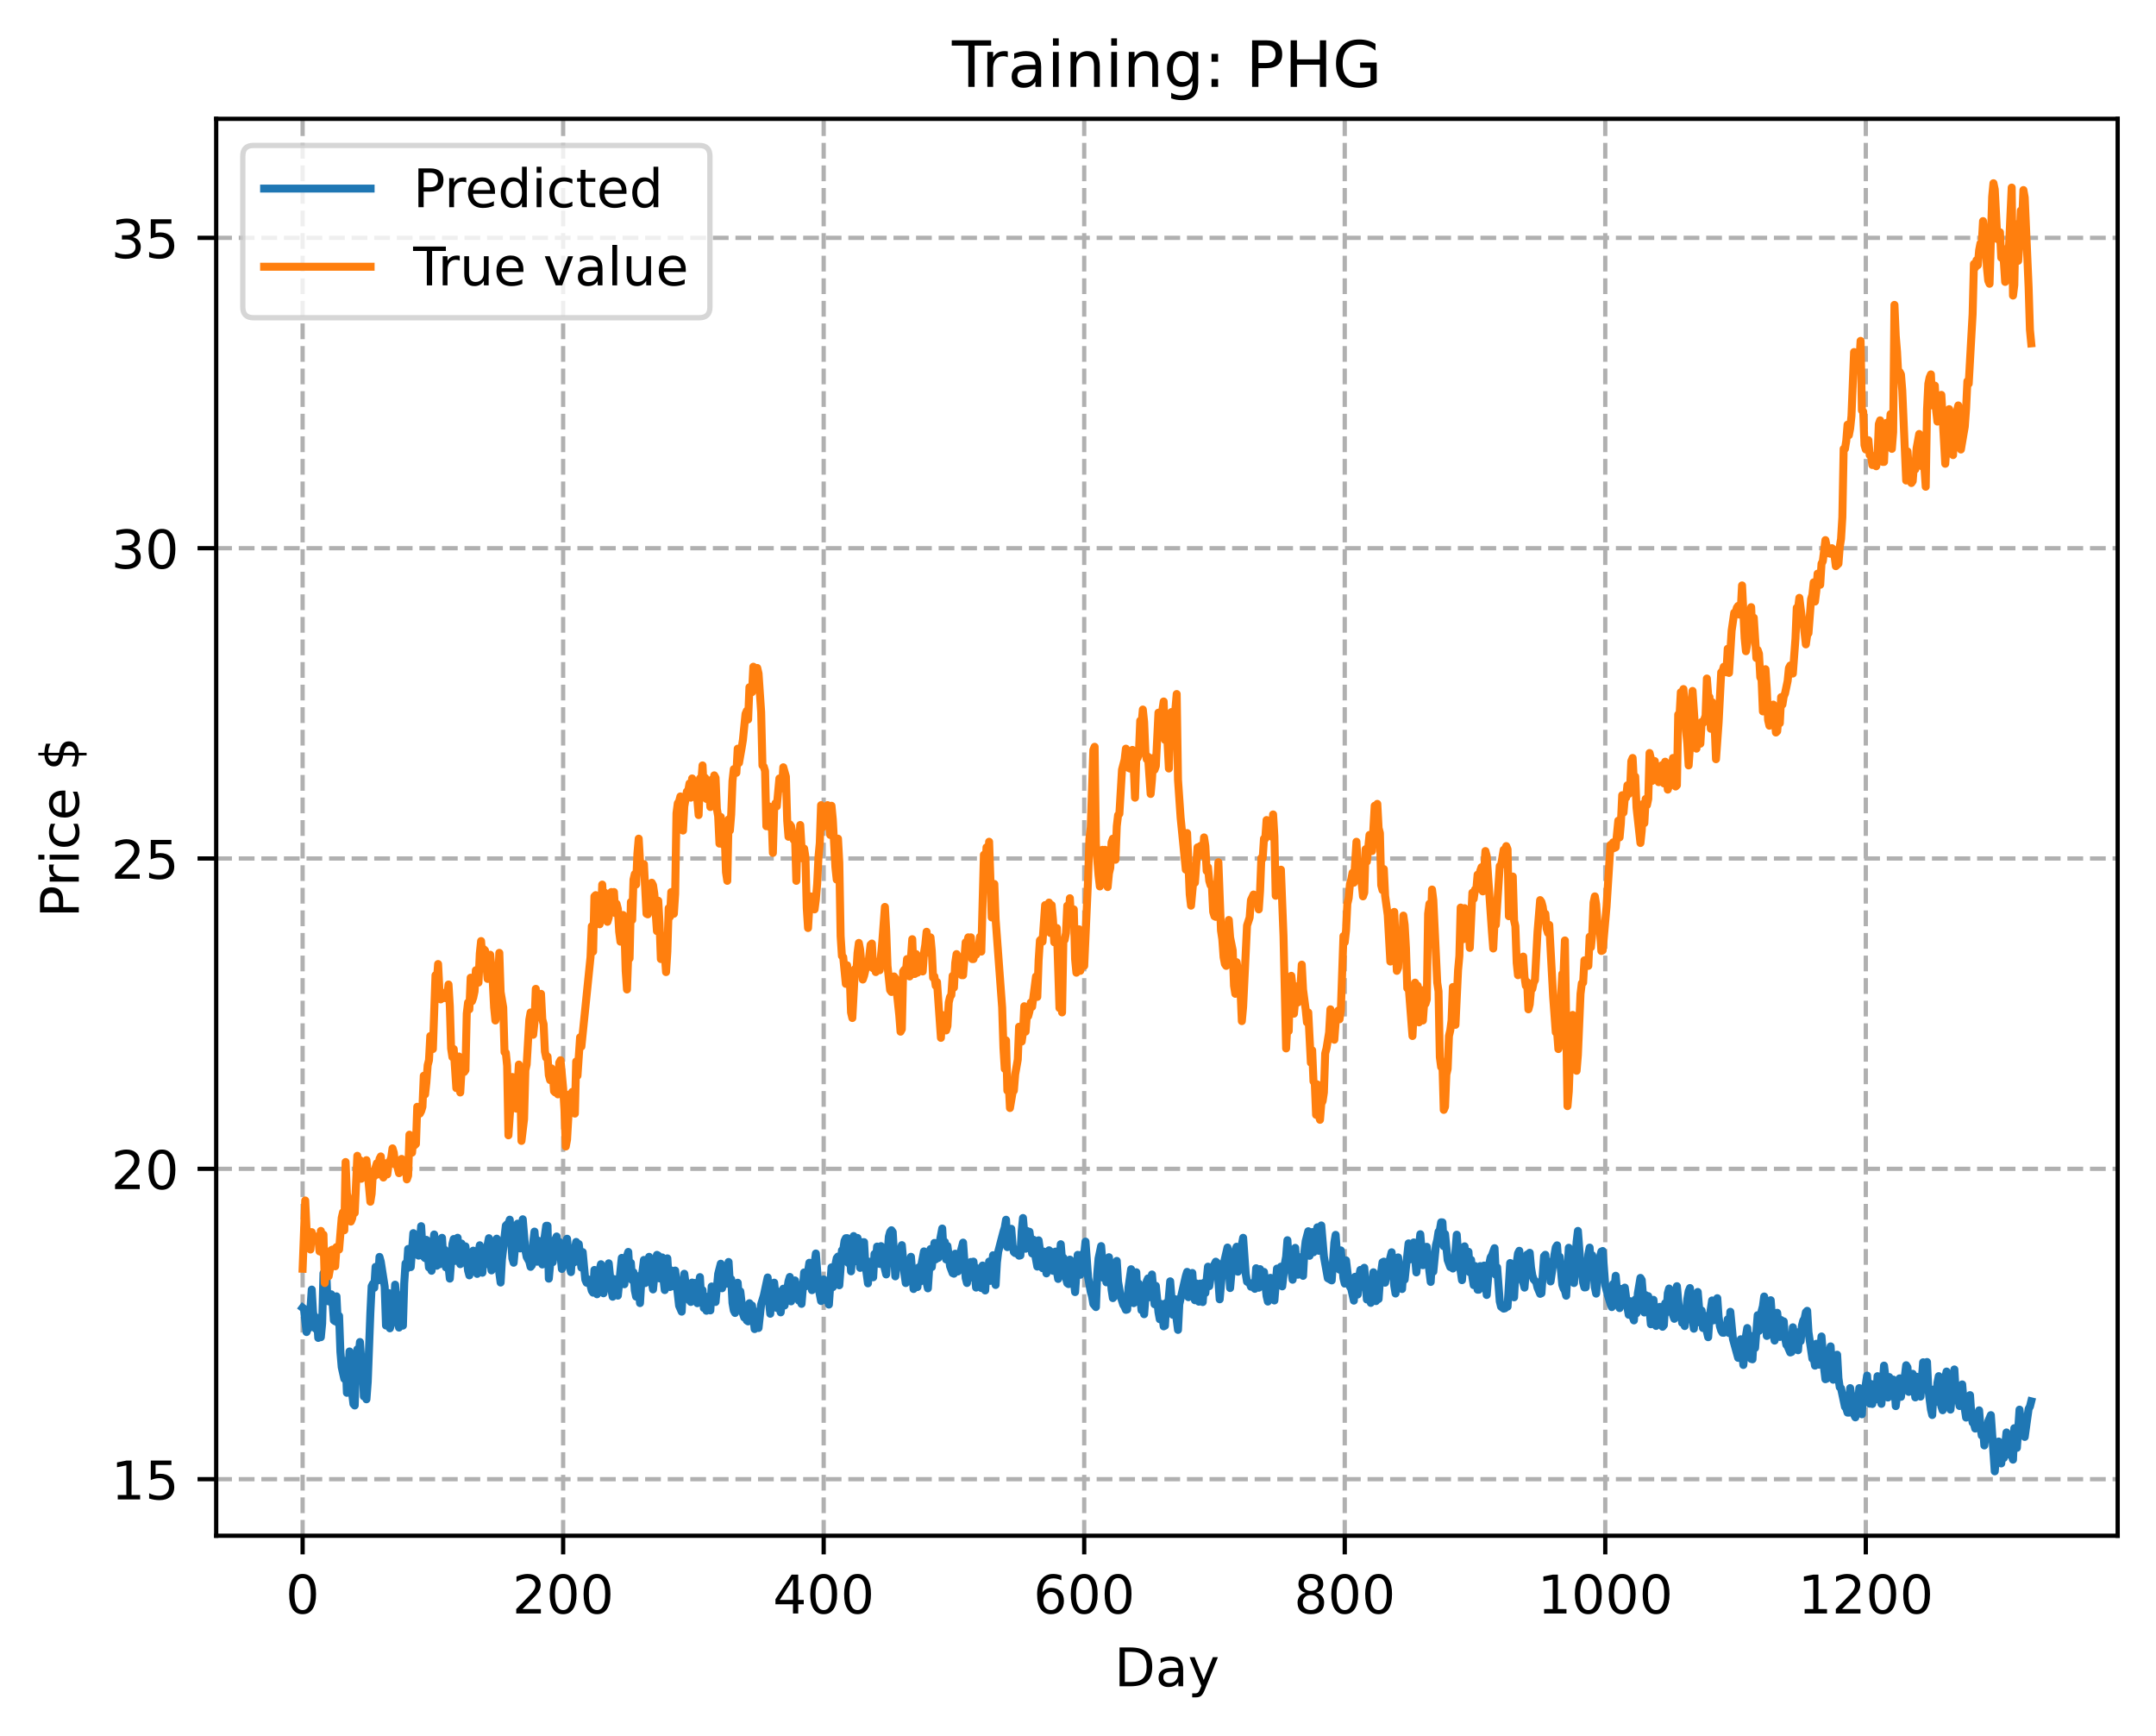 <?xml version="1.0" encoding="utf-8" standalone="no"?>
<!DOCTYPE svg PUBLIC "-//W3C//DTD SVG 1.1//EN"
  "http://www.w3.org/Graphics/SVG/1.1/DTD/svg11.dtd">
<!-- Created with matplotlib (https://matplotlib.org/) -->
<svg height="325.986pt" version="1.1" viewBox="0 0 404.923 325.986" width="404.923pt" xmlns="http://www.w3.org/2000/svg" xmlns:xlink="http://www.w3.org/1999/xlink">
 <defs>
  <style type="text/css">
*{stroke-linecap:butt;stroke-linejoin:round;}
  </style>
 </defs>
 <g id="figure_1">
  <g id="patch_1">
   <path d="M 0 325.986 
L 404.923 325.986 
L 404.923 0 
L 0 0 
z
" style="fill:#ffffff;"/>
  </g>
  <g id="axes_1">
   <g id="patch_2">
    <path d="M 40.603 288.43 
L 397.723 288.43 
L 397.723 22.318 
L 40.603 22.318 
z
" style="fill:#ffffff;"/>
   </g>
   <g id="matplotlib.axis_1">
    <g id="xtick_1">
     <g id="line2d_1">
      <path clip-path="url(#p412735b293)" d="M 56.836 288.43 
L 56.836 22.318 
" style="fill:none;stroke:#b0b0b0;stroke-dasharray:2.96,1.28;stroke-dashoffset:0;stroke-width:0.8;"/>
     </g>
     <g id="line2d_2">
      <defs>
       <path d="M 0 0 
L 0 3.5 
" id="md9f4fe8d9b" style="stroke:#000000;stroke-width:0.8;"/>
      </defs>
      <g>
       <use style="stroke:#000000;stroke-width:0.8;" x="56.836" xlink:href="#md9f4fe8d9b" y="288.43"/>
      </g>
     </g>
     <g id="text_1">
      <!-- 0 -->
      <defs>
       <path d="M 31.781 66.406 
Q 24.172 66.406 20.328 58.906 
Q 16.5 51.422 16.5 36.375 
Q 16.5 21.391 20.328 13.891 
Q 24.172 6.391 31.781 6.391 
Q 39.453 6.391 43.281 13.891 
Q 47.125 21.391 47.125 36.375 
Q 47.125 51.422 43.281 58.906 
Q 39.453 66.406 31.781 66.406 
z
M 31.781 74.219 
Q 44.047 74.219 50.516 64.516 
Q 56.984 54.828 56.984 36.375 
Q 56.984 17.969 50.516 8.266 
Q 44.047 -1.422 31.781 -1.422 
Q 19.531 -1.422 13.062 8.266 
Q 6.594 17.969 6.594 36.375 
Q 6.594 54.828 13.062 64.516 
Q 19.531 74.219 31.781 74.219 
z
" id="DejaVuSans-48"/>
      </defs>
      <g transform="translate(53.655 303.029)scale(0.1 -0.1)">
       <use xlink:href="#DejaVuSans-48"/>
      </g>
     </g>
    </g>
    <g id="xtick_2">
     <g id="line2d_3">
      <path clip-path="url(#p412735b293)" d="M 105.766 288.43 
L 105.766 22.318 
" style="fill:none;stroke:#b0b0b0;stroke-dasharray:2.96,1.28;stroke-dashoffset:0;stroke-width:0.8;"/>
     </g>
     <g id="line2d_4">
      <g>
       <use style="stroke:#000000;stroke-width:0.8;" x="105.766" xlink:href="#md9f4fe8d9b" y="288.43"/>
      </g>
     </g>
     <g id="text_2">
      <!-- 200 -->
      <defs>
       <path d="M 19.188 8.297 
L 53.609 8.297 
L 53.609 0 
L 7.328 0 
L 7.328 8.297 
Q 12.938 14.109 22.625 23.891 
Q 32.328 33.688 34.812 36.531 
Q 39.547 41.844 41.422 45.531 
Q 43.312 49.219 43.312 52.781 
Q 43.312 58.594 39.234 62.25 
Q 35.156 65.922 28.609 65.922 
Q 23.969 65.922 18.812 64.312 
Q 13.672 62.703 7.812 59.422 
L 7.812 69.391 
Q 13.766 71.781 18.938 73 
Q 24.125 74.219 28.422 74.219 
Q 39.75 74.219 46.484 68.547 
Q 53.219 62.891 53.219 53.422 
Q 53.219 48.922 51.531 44.891 
Q 49.859 40.875 45.406 35.406 
Q 44.188 33.984 37.641 27.219 
Q 31.109 20.453 19.188 8.297 
z
" id="DejaVuSans-50"/>
      </defs>
      <g transform="translate(96.223 303.029)scale(0.1 -0.1)">
       <use xlink:href="#DejaVuSans-50"/>
       <use x="63.623" xlink:href="#DejaVuSans-48"/>
       <use x="127.246" xlink:href="#DejaVuSans-48"/>
      </g>
     </g>
    </g>
    <g id="xtick_3">
     <g id="line2d_5">
      <path clip-path="url(#p412735b293)" d="M 154.697 288.43 
L 154.697 22.318 
" style="fill:none;stroke:#b0b0b0;stroke-dasharray:2.96,1.28;stroke-dashoffset:0;stroke-width:0.8;"/>
     </g>
     <g id="line2d_6">
      <g>
       <use style="stroke:#000000;stroke-width:0.8;" x="154.697" xlink:href="#md9f4fe8d9b" y="288.43"/>
      </g>
     </g>
     <g id="text_3">
      <!-- 400 -->
      <defs>
       <path d="M 37.797 64.312 
L 12.891 25.391 
L 37.797 25.391 
z
M 35.203 72.906 
L 47.609 72.906 
L 47.609 25.391 
L 58.016 25.391 
L 58.016 17.188 
L 47.609 17.188 
L 47.609 0 
L 37.797 0 
L 37.797 17.188 
L 4.891 17.188 
L 4.891 26.703 
z
" id="DejaVuSans-52"/>
      </defs>
      <g transform="translate(145.153 303.029)scale(0.1 -0.1)">
       <use xlink:href="#DejaVuSans-52"/>
       <use x="63.623" xlink:href="#DejaVuSans-48"/>
       <use x="127.246" xlink:href="#DejaVuSans-48"/>
      </g>
     </g>
    </g>
    <g id="xtick_4">
     <g id="line2d_7">
      <path clip-path="url(#p412735b293)" d="M 203.628 288.43 
L 203.628 22.318 
" style="fill:none;stroke:#b0b0b0;stroke-dasharray:2.96,1.28;stroke-dashoffset:0;stroke-width:0.8;"/>
     </g>
     <g id="line2d_8">
      <g>
       <use style="stroke:#000000;stroke-width:0.8;" x="203.628" xlink:href="#md9f4fe8d9b" y="288.43"/>
      </g>
     </g>
     <g id="text_4">
      <!-- 600 -->
      <defs>
       <path d="M 33.016 40.375 
Q 26.375 40.375 22.484 35.828 
Q 18.609 31.297 18.609 23.391 
Q 18.609 15.531 22.484 10.953 
Q 26.375 6.391 33.016 6.391 
Q 39.656 6.391 43.531 10.953 
Q 47.406 15.531 47.406 23.391 
Q 47.406 31.297 43.531 35.828 
Q 39.656 40.375 33.016 40.375 
z
M 52.594 71.297 
L 52.594 62.312 
Q 48.875 64.062 45.094 64.984 
Q 41.312 65.922 37.594 65.922 
Q 27.828 65.922 22.672 59.328 
Q 17.531 52.734 16.797 39.406 
Q 19.672 43.656 24.016 45.922 
Q 28.375 48.188 33.594 48.188 
Q 44.578 48.188 50.953 41.516 
Q 57.328 34.859 57.328 23.391 
Q 57.328 12.156 50.688 5.359 
Q 44.047 -1.422 33.016 -1.422 
Q 20.359 -1.422 13.672 8.266 
Q 6.984 17.969 6.984 36.375 
Q 6.984 53.656 15.188 63.938 
Q 23.391 74.219 37.203 74.219 
Q 40.922 74.219 44.703 73.484 
Q 48.484 72.75 52.594 71.297 
z
" id="DejaVuSans-54"/>
      </defs>
      <g transform="translate(194.084 303.029)scale(0.1 -0.1)">
       <use xlink:href="#DejaVuSans-54"/>
       <use x="63.623" xlink:href="#DejaVuSans-48"/>
       <use x="127.246" xlink:href="#DejaVuSans-48"/>
      </g>
     </g>
    </g>
    <g id="xtick_5">
     <g id="line2d_9">
      <path clip-path="url(#p412735b293)" d="M 252.558 288.43 
L 252.558 22.318 
" style="fill:none;stroke:#b0b0b0;stroke-dasharray:2.96,1.28;stroke-dashoffset:0;stroke-width:0.8;"/>
     </g>
     <g id="line2d_10">
      <g>
       <use style="stroke:#000000;stroke-width:0.8;" x="252.558" xlink:href="#md9f4fe8d9b" y="288.43"/>
      </g>
     </g>
     <g id="text_5">
      <!-- 800 -->
      <defs>
       <path d="M 31.781 34.625 
Q 24.75 34.625 20.719 30.859 
Q 16.703 27.094 16.703 20.516 
Q 16.703 13.922 20.719 10.156 
Q 24.75 6.391 31.781 6.391 
Q 38.812 6.391 42.859 10.172 
Q 46.922 13.969 46.922 20.516 
Q 46.922 27.094 42.891 30.859 
Q 38.875 34.625 31.781 34.625 
z
M 21.922 38.812 
Q 15.578 40.375 12.031 44.719 
Q 8.5 49.078 8.5 55.328 
Q 8.5 64.062 14.719 69.141 
Q 20.953 74.219 31.781 74.219 
Q 42.672 74.219 48.875 69.141 
Q 55.078 64.062 55.078 55.328 
Q 55.078 49.078 51.531 44.719 
Q 48 40.375 41.703 38.812 
Q 48.828 37.156 52.797 32.312 
Q 56.781 27.484 56.781 20.516 
Q 56.781 9.906 50.312 4.234 
Q 43.844 -1.422 31.781 -1.422 
Q 19.734 -1.422 13.25 4.234 
Q 6.781 9.906 6.781 20.516 
Q 6.781 27.484 10.781 32.312 
Q 14.797 37.156 21.922 38.812 
z
M 18.312 54.391 
Q 18.312 48.734 21.844 45.562 
Q 25.391 42.391 31.781 42.391 
Q 38.141 42.391 41.719 45.562 
Q 45.312 48.734 45.312 54.391 
Q 45.312 60.062 41.719 63.234 
Q 38.141 66.406 31.781 66.406 
Q 25.391 66.406 21.844 63.234 
Q 18.312 60.062 18.312 54.391 
z
" id="DejaVuSans-56"/>
      </defs>
      <g transform="translate(243.015 303.029)scale(0.1 -0.1)">
       <use xlink:href="#DejaVuSans-56"/>
       <use x="63.623" xlink:href="#DejaVuSans-48"/>
       <use x="127.246" xlink:href="#DejaVuSans-48"/>
      </g>
     </g>
    </g>
    <g id="xtick_6">
     <g id="line2d_11">
      <path clip-path="url(#p412735b293)" d="M 301.489 288.43 
L 301.489 22.318 
" style="fill:none;stroke:#b0b0b0;stroke-dasharray:2.96,1.28;stroke-dashoffset:0;stroke-width:0.8;"/>
     </g>
     <g id="line2d_12">
      <g>
       <use style="stroke:#000000;stroke-width:0.8;" x="301.489" xlink:href="#md9f4fe8d9b" y="288.43"/>
      </g>
     </g>
     <g id="text_6">
      <!-- 1000 -->
      <defs>
       <path d="M 12.406 8.297 
L 28.516 8.297 
L 28.516 63.922 
L 10.984 60.406 
L 10.984 69.391 
L 28.422 72.906 
L 38.281 72.906 
L 38.281 8.297 
L 54.391 8.297 
L 54.391 0 
L 12.406 0 
z
" id="DejaVuSans-49"/>
      </defs>
      <g transform="translate(288.764 303.029)scale(0.1 -0.1)">
       <use xlink:href="#DejaVuSans-49"/>
       <use x="63.623" xlink:href="#DejaVuSans-48"/>
       <use x="127.246" xlink:href="#DejaVuSans-48"/>
       <use x="190.869" xlink:href="#DejaVuSans-48"/>
      </g>
     </g>
    </g>
    <g id="xtick_7">
     <g id="line2d_13">
      <path clip-path="url(#p412735b293)" d="M 350.419 288.43 
L 350.419 22.318 
" style="fill:none;stroke:#b0b0b0;stroke-dasharray:2.96,1.28;stroke-dashoffset:0;stroke-width:0.8;"/>
     </g>
     <g id="line2d_14">
      <g>
       <use style="stroke:#000000;stroke-width:0.8;" x="350.419" xlink:href="#md9f4fe8d9b" y="288.43"/>
      </g>
     </g>
     <g id="text_7">
      <!-- 1200 -->
      <g transform="translate(337.694 303.029)scale(0.1 -0.1)">
       <use xlink:href="#DejaVuSans-49"/>
       <use x="63.623" xlink:href="#DejaVuSans-50"/>
       <use x="127.246" xlink:href="#DejaVuSans-48"/>
       <use x="190.869" xlink:href="#DejaVuSans-48"/>
      </g>
     </g>
    </g>
    <g id="text_8">
     <!-- Day -->
     <defs>
      <path d="M 19.672 64.797 
L 19.672 8.109 
L 31.594 8.109 
Q 46.688 8.109 53.688 14.938 
Q 60.688 21.781 60.688 36.531 
Q 60.688 51.172 53.688 57.984 
Q 46.688 64.797 31.594 64.797 
z
M 9.812 72.906 
L 30.078 72.906 
Q 51.266 72.906 61.172 64.094 
Q 71.094 55.281 71.094 36.531 
Q 71.094 17.672 61.125 8.828 
Q 51.172 0 30.078 0 
L 9.812 0 
z
" id="DejaVuSans-68"/>
      <path d="M 34.281 27.484 
Q 23.391 27.484 19.188 25 
Q 14.984 22.516 14.984 16.5 
Q 14.984 11.719 18.141 8.906 
Q 21.297 6.109 26.703 6.109 
Q 34.188 6.109 38.703 11.406 
Q 43.219 16.703 43.219 25.484 
L 43.219 27.484 
z
M 52.203 31.203 
L 52.203 0 
L 43.219 0 
L 43.219 8.297 
Q 40.141 3.328 35.547 0.953 
Q 30.953 -1.422 24.312 -1.422 
Q 15.922 -1.422 10.953 3.297 
Q 6 8.016 6 15.922 
Q 6 25.141 12.172 29.828 
Q 18.359 34.516 30.609 34.516 
L 43.219 34.516 
L 43.219 35.406 
Q 43.219 41.609 39.141 45 
Q 35.062 48.391 27.688 48.391 
Q 23 48.391 18.547 47.266 
Q 14.109 46.141 10.016 43.891 
L 10.016 52.203 
Q 14.938 54.109 19.578 55.047 
Q 24.219 56 28.609 56 
Q 40.484 56 46.344 49.844 
Q 52.203 43.703 52.203 31.203 
z
" id="DejaVuSans-97"/>
      <path d="M 32.172 -5.078 
Q 28.375 -14.844 24.75 -17.812 
Q 21.141 -20.797 15.094 -20.797 
L 7.906 -20.797 
L 7.906 -13.281 
L 13.188 -13.281 
Q 16.891 -13.281 18.938 -11.516 
Q 21 -9.766 23.484 -3.219 
L 25.094 0.875 
L 2.984 54.688 
L 12.5 54.688 
L 29.594 11.922 
L 46.688 54.688 
L 56.203 54.688 
z
" id="DejaVuSans-121"/>
     </defs>
     <g transform="translate(209.29 316.707)scale(0.1 -0.1)">
      <use xlink:href="#DejaVuSans-68"/>
      <use x="77.002" xlink:href="#DejaVuSans-97"/>
      <use x="138.281" xlink:href="#DejaVuSans-121"/>
     </g>
    </g>
   </g>
   <g id="matplotlib.axis_2">
    <g id="ytick_1">
     <g id="line2d_15">
      <path clip-path="url(#p412735b293)" d="M 40.603 277.808 
L 397.723 277.808 
" style="fill:none;stroke:#b0b0b0;stroke-dasharray:2.96,1.28;stroke-dashoffset:0;stroke-width:0.8;"/>
     </g>
     <g id="line2d_16">
      <defs>
       <path d="M 0 0 
L -3.5 0 
" id="md1e04e46ba" style="stroke:#000000;stroke-width:0.8;"/>
      </defs>
      <g>
       <use style="stroke:#000000;stroke-width:0.8;" x="40.603" xlink:href="#md1e04e46ba" y="277.808"/>
      </g>
     </g>
     <g id="text_9">
      <!-- 15 -->
      <defs>
       <path d="M 10.797 72.906 
L 49.516 72.906 
L 49.516 64.594 
L 19.828 64.594 
L 19.828 46.734 
Q 21.969 47.469 24.109 47.828 
Q 26.266 48.188 28.422 48.188 
Q 40.625 48.188 47.75 41.5 
Q 54.891 34.812 54.891 23.391 
Q 54.891 11.625 47.562 5.094 
Q 40.234 -1.422 26.906 -1.422 
Q 22.312 -1.422 17.547 -0.641 
Q 12.797 0.141 7.719 1.703 
L 7.719 11.625 
Q 12.109 9.234 16.797 8.062 
Q 21.484 6.891 26.703 6.891 
Q 35.156 6.891 40.078 11.328 
Q 45.016 15.766 45.016 23.391 
Q 45.016 31 40.078 35.438 
Q 35.156 39.891 26.703 39.891 
Q 22.75 39.891 18.812 39.016 
Q 14.891 38.141 10.797 36.281 
z
" id="DejaVuSans-53"/>
      </defs>
      <g transform="translate(20.878 281.607)scale(0.1 -0.1)">
       <use xlink:href="#DejaVuSans-49"/>
       <use x="63.623" xlink:href="#DejaVuSans-53"/>
      </g>
     </g>
    </g>
    <g id="ytick_2">
     <g id="line2d_17">
      <path clip-path="url(#p412735b293)" d="M 40.603 219.524 
L 397.723 219.524 
" style="fill:none;stroke:#b0b0b0;stroke-dasharray:2.96,1.28;stroke-dashoffset:0;stroke-width:0.8;"/>
     </g>
     <g id="line2d_18">
      <g>
       <use style="stroke:#000000;stroke-width:0.8;" x="40.603" xlink:href="#md1e04e46ba" y="219.524"/>
      </g>
     </g>
     <g id="text_10">
      <!-- 20 -->
      <g transform="translate(20.878 223.323)scale(0.1 -0.1)">
       <use xlink:href="#DejaVuSans-50"/>
       <use x="63.623" xlink:href="#DejaVuSans-48"/>
      </g>
     </g>
    </g>
    <g id="ytick_3">
     <g id="line2d_19">
      <path clip-path="url(#p412735b293)" d="M 40.603 161.24 
L 397.723 161.24 
" style="fill:none;stroke:#b0b0b0;stroke-dasharray:2.96,1.28;stroke-dashoffset:0;stroke-width:0.8;"/>
     </g>
     <g id="line2d_20">
      <g>
       <use style="stroke:#000000;stroke-width:0.8;" x="40.603" xlink:href="#md1e04e46ba" y="161.24"/>
      </g>
     </g>
     <g id="text_11">
      <!-- 25 -->
      <g transform="translate(20.878 165.039)scale(0.1 -0.1)">
       <use xlink:href="#DejaVuSans-50"/>
       <use x="63.623" xlink:href="#DejaVuSans-53"/>
      </g>
     </g>
    </g>
    <g id="ytick_4">
     <g id="line2d_21">
      <path clip-path="url(#p412735b293)" d="M 40.603 102.956 
L 397.723 102.956 
" style="fill:none;stroke:#b0b0b0;stroke-dasharray:2.96,1.28;stroke-dashoffset:0;stroke-width:0.8;"/>
     </g>
     <g id="line2d_22">
      <g>
       <use style="stroke:#000000;stroke-width:0.8;" x="40.603" xlink:href="#md1e04e46ba" y="102.956"/>
      </g>
     </g>
     <g id="text_12">
      <!-- 30 -->
      <defs>
       <path d="M 40.578 39.312 
Q 47.656 37.797 51.625 33 
Q 55.609 28.219 55.609 21.188 
Q 55.609 10.406 48.188 4.484 
Q 40.766 -1.422 27.094 -1.422 
Q 22.516 -1.422 17.656 -0.516 
Q 12.797 0.391 7.625 2.203 
L 7.625 11.719 
Q 11.719 9.328 16.594 8.109 
Q 21.484 6.891 26.812 6.891 
Q 36.078 6.891 40.938 10.547 
Q 45.797 14.203 45.797 21.188 
Q 45.797 27.641 41.281 31.266 
Q 36.766 34.906 28.719 34.906 
L 20.219 34.906 
L 20.219 43.016 
L 29.109 43.016 
Q 36.375 43.016 40.234 45.922 
Q 44.094 48.828 44.094 54.297 
Q 44.094 59.906 40.109 62.906 
Q 36.141 65.922 28.719 65.922 
Q 24.656 65.922 20.016 65.031 
Q 15.375 64.156 9.812 62.312 
L 9.812 71.094 
Q 15.438 72.656 20.344 73.438 
Q 25.25 74.219 29.594 74.219 
Q 40.828 74.219 47.359 69.109 
Q 53.906 64.016 53.906 55.328 
Q 53.906 49.266 50.438 45.094 
Q 46.969 40.922 40.578 39.312 
z
" id="DejaVuSans-51"/>
      </defs>
      <g transform="translate(20.878 106.755)scale(0.1 -0.1)">
       <use xlink:href="#DejaVuSans-51"/>
       <use x="63.623" xlink:href="#DejaVuSans-48"/>
      </g>
     </g>
    </g>
    <g id="ytick_5">
     <g id="line2d_23">
      <path clip-path="url(#p412735b293)" d="M 40.603 44.672 
L 397.723 44.672 
" style="fill:none;stroke:#b0b0b0;stroke-dasharray:2.96,1.28;stroke-dashoffset:0;stroke-width:0.8;"/>
     </g>
     <g id="line2d_24">
      <g>
       <use style="stroke:#000000;stroke-width:0.8;" x="40.603" xlink:href="#md1e04e46ba" y="44.672"/>
      </g>
     </g>
     <g id="text_13">
      <!-- 35 -->
      <g transform="translate(20.878 48.471)scale(0.1 -0.1)">
       <use xlink:href="#DejaVuSans-51"/>
       <use x="63.623" xlink:href="#DejaVuSans-53"/>
      </g>
     </g>
    </g>
    <g id="text_14">
     <!-- Price $ -->
     <defs>
      <path d="M 19.672 64.797 
L 19.672 37.406 
L 32.078 37.406 
Q 38.969 37.406 42.719 40.969 
Q 46.484 44.531 46.484 51.125 
Q 46.484 57.672 42.719 61.234 
Q 38.969 64.797 32.078 64.797 
z
M 9.812 72.906 
L 32.078 72.906 
Q 44.344 72.906 50.609 67.359 
Q 56.891 61.812 56.891 51.125 
Q 56.891 40.328 50.609 34.812 
Q 44.344 29.297 32.078 29.297 
L 19.672 29.297 
L 19.672 0 
L 9.812 0 
z
" id="DejaVuSans-80"/>
      <path d="M 41.109 46.297 
Q 39.594 47.172 37.812 47.578 
Q 36.031 48 33.891 48 
Q 26.266 48 22.188 43.047 
Q 18.109 38.094 18.109 28.812 
L 18.109 0 
L 9.078 0 
L 9.078 54.688 
L 18.109 54.688 
L 18.109 46.188 
Q 20.953 51.172 25.484 53.578 
Q 30.031 56 36.531 56 
Q 37.453 56 38.578 55.875 
Q 39.703 55.766 41.062 55.516 
z
" id="DejaVuSans-114"/>
      <path d="M 9.422 54.688 
L 18.406 54.688 
L 18.406 0 
L 9.422 0 
z
M 9.422 75.984 
L 18.406 75.984 
L 18.406 64.594 
L 9.422 64.594 
z
" id="DejaVuSans-105"/>
      <path d="M 48.781 52.594 
L 48.781 44.188 
Q 44.969 46.297 41.141 47.344 
Q 37.312 48.391 33.406 48.391 
Q 24.656 48.391 19.812 42.844 
Q 14.984 37.312 14.984 27.297 
Q 14.984 17.281 19.812 11.734 
Q 24.656 6.203 33.406 6.203 
Q 37.312 6.203 41.141 7.25 
Q 44.969 8.297 48.781 10.406 
L 48.781 2.094 
Q 45.016 0.344 40.984 -0.531 
Q 36.969 -1.422 32.422 -1.422 
Q 20.062 -1.422 12.781 6.344 
Q 5.516 14.109 5.516 27.297 
Q 5.516 40.672 12.859 48.328 
Q 20.219 56 33.016 56 
Q 37.156 56 41.109 55.141 
Q 45.062 54.297 48.781 52.594 
z
" id="DejaVuSans-99"/>
      <path d="M 56.203 29.594 
L 56.203 25.203 
L 14.891 25.203 
Q 15.484 15.922 20.484 11.062 
Q 25.484 6.203 34.422 6.203 
Q 39.594 6.203 44.453 7.469 
Q 49.312 8.734 54.109 11.281 
L 54.109 2.781 
Q 49.266 0.734 44.188 -0.344 
Q 39.109 -1.422 33.891 -1.422 
Q 20.797 -1.422 13.156 6.188 
Q 5.516 13.812 5.516 26.812 
Q 5.516 40.234 12.766 48.109 
Q 20.016 56 32.328 56 
Q 43.359 56 49.781 48.891 
Q 56.203 41.797 56.203 29.594 
z
M 47.219 32.234 
Q 47.125 39.594 43.094 43.984 
Q 39.062 48.391 32.422 48.391 
Q 24.906 48.391 20.391 44.141 
Q 15.875 39.891 15.188 32.172 
z
" id="DejaVuSans-101"/>
      <path id="DejaVuSans-32"/>
      <path d="M 33.797 -14.703 
L 28.906 -14.703 
L 28.859 0 
Q 23.734 0.094 18.609 1.188 
Q 13.484 2.297 8.297 4.5 
L 8.297 13.281 
Q 13.281 10.156 18.375 8.562 
Q 23.484 6.984 28.906 6.938 
L 28.906 29.203 
Q 18.109 30.953 13.203 35.156 
Q 8.297 39.359 8.297 46.688 
Q 8.297 54.641 13.625 59.219 
Q 18.953 63.812 28.906 64.5 
L 28.906 75.984 
L 33.797 75.984 
L 33.797 64.656 
Q 38.328 64.453 42.578 63.688 
Q 46.828 62.938 50.875 61.625 
L 50.875 53.078 
Q 46.828 55.125 42.547 56.25 
Q 38.281 57.375 33.797 57.562 
L 33.797 36.719 
Q 44.875 35.016 50.094 30.609 
Q 55.328 26.219 55.328 18.609 
Q 55.328 10.359 49.781 5.594 
Q 44.234 0.828 33.797 0.094 
z
M 28.906 37.594 
L 28.906 57.625 
Q 23.25 56.984 20.266 54.391 
Q 17.281 51.812 17.281 47.516 
Q 17.281 43.312 20.031 40.969 
Q 22.797 38.625 28.906 37.594 
z
M 33.797 28.219 
L 33.797 7.078 
Q 39.984 7.906 43.141 10.594 
Q 46.297 13.281 46.297 17.672 
Q 46.297 21.969 43.281 24.5 
Q 40.281 27.047 33.797 28.219 
z
" id="DejaVuSans-36"/>
     </defs>
     <g transform="translate(14.798 172.342)rotate(-90)scale(0.1 -0.1)">
      <use xlink:href="#DejaVuSans-80"/>
      <use x="58.553" xlink:href="#DejaVuSans-114"/>
      <use x="99.666" xlink:href="#DejaVuSans-105"/>
      <use x="127.449" xlink:href="#DejaVuSans-99"/>
      <use x="182.43" xlink:href="#DejaVuSans-101"/>
      <use x="243.953" xlink:href="#DejaVuSans-32"/>
      <use x="275.74" xlink:href="#DejaVuSans-36"/>
     </g>
    </g>
   </g>
   <g id="line2d_25">
    <path clip-path="url(#p412735b293)" d="M 56.836 245.607 
L 57.081 245.792 
L 57.57 250.175 
L 57.814 249.569 
L 58.059 249.414 
L 58.548 242.199 
L 58.793 246.413 
L 59.282 249.565 
L 59.527 247.481 
L 59.772 251.278 
L 60.016 250.836 
L 60.261 251.145 
L 60.506 248.556 
L 60.75 239.14 
L 60.995 239.005 
L 61.24 238.056 
L 61.484 243.78 
L 61.729 244.418 
L 61.974 243.297 
L 62.218 243.084 
L 62.463 244.637 
L 62.708 247.985 
L 62.952 248.153 
L 63.197 243.469 
L 63.441 248.449 
L 63.686 247.146 
L 63.931 253.884 
L 64.175 256.774 
L 64.665 258.96 
L 64.909 255.587 
L 65.154 261.59 
L 65.399 259.529 
L 65.643 253.821 
L 66.133 261.686 
L 66.377 263.692 
L 66.622 263.971 
L 66.867 256.564 
L 67.111 253.414 
L 67.356 254.588 
L 67.601 252.047 
L 67.845 255.338 
L 68.09 254.991 
L 68.335 262.275 
L 68.579 260.745 
L 68.824 262.809 
L 69.069 259.498 
L 69.558 246.561 
L 69.802 241.577 
L 70.047 241.099 
L 70.292 241.866 
L 70.536 237.931 
L 71.026 240.473 
L 71.27 236.062 
L 71.515 236.95 
L 72.249 241.664 
L 72.494 248.956 
L 72.738 248.748 
L 72.983 242.843 
L 73.228 249.476 
L 73.472 248.705 
L 73.717 244.131 
L 73.962 246.982 
L 74.206 241.278 
L 74.94 249.338 
L 75.185 243.52 
L 75.429 243.179 
L 75.674 248.974 
L 75.919 241.018 
L 76.163 237.288 
L 76.408 238.261 
L 76.653 234.57 
L 76.897 237.881 
L 77.142 237.98 
L 77.631 231.6 
L 77.876 234.677 
L 78.121 232.419 
L 78.365 234.662 
L 78.61 235.824 
L 79.099 230.289 
L 79.344 234.422 
L 79.589 236.034 
L 79.833 236.291 
L 80.078 232.858 
L 80.567 238.056 
L 80.812 238.072 
L 81.056 238.67 
L 81.301 234.213 
L 81.546 231.85 
L 82.035 237.724 
L 82.28 234.46 
L 82.524 237.462 
L 82.769 234.021 
L 83.014 232.476 
L 83.258 236.26 
L 83.503 234.708 
L 83.748 238.036 
L 83.992 235.566 
L 84.482 240.142 
L 84.971 233.64 
L 85.216 232.702 
L 85.46 236.819 
L 85.95 232.466 
L 86.194 236.017 
L 86.439 237.429 
L 86.684 233.554 
L 86.928 236.398 
L 87.173 237.155 
L 87.417 234.082 
L 87.907 238.625 
L 88.151 239.533 
L 88.396 235.98 
L 88.641 237.724 
L 88.885 234.886 
L 89.13 237.7 
L 89.375 238.726 
L 89.619 239.252 
L 89.864 235.346 
L 90.109 233.874 
L 90.598 239.039 
L 90.843 235.303 
L 91.087 237.51 
L 91.332 235.037 
L 91.821 232.548 
L 92.066 236.68 
L 92.311 238.601 
L 92.555 235.744 
L 93.044 233.181 
L 93.289 232.637 
L 93.778 239.101 
L 94.023 240.879 
L 94.268 236.56 
L 95.002 230.179 
L 95.246 229.927 
L 95.491 229.854 
L 95.736 229.069 
L 96.225 236.345 
L 96.47 237.159 
L 96.959 231.686 
L 97.204 229.816 
L 97.693 234.472 
L 98.182 228.996 
L 98.672 234.788 
L 98.916 236.074 
L 99.405 236.939 
L 99.65 237.935 
L 99.895 237.628 
L 100.139 233.332 
L 100.384 231.31 
L 100.873 236.968 
L 101.118 233.023 
L 101.607 236.566 
L 101.852 237.487 
L 102.097 233.696 
L 102.586 230.214 
L 102.831 230.211 
L 103.075 240.149 
L 103.565 234.854 
L 103.809 237.068 
L 104.299 232.75 
L 104.543 232.227 
L 104.788 235.181 
L 105.032 233.232 
L 105.522 238.323 
L 106.011 233.66 
L 106.256 233.538 
L 106.5 232.65 
L 106.99 237.966 
L 107.234 238.921 
L 107.479 234.588 
L 107.724 237.162 
L 107.968 234.572 
L 108.213 233.251 
L 108.458 236.945 
L 108.702 233.647 
L 109.192 238.073 
L 109.436 235.16 
L 109.926 240.344 
L 110.17 240.913 
L 110.415 240.27 
L 110.66 240.504 
L 111.149 242.427 
L 111.393 242.783 
L 111.638 238.512 
L 111.883 241.703 
L 112.127 243.081 
L 112.372 239.602 
L 112.861 237.435 
L 113.351 242.895 
L 113.595 239.595 
L 113.84 242.025 
L 114.329 237.265 
L 114.819 242.192 
L 115.063 243.543 
L 115.308 240.225 
L 115.553 242.462 
L 115.797 241.245 
L 116.042 243.337 
L 116.776 236.246 
L 117.265 241.199 
L 117.754 235.874 
L 117.999 235.128 
L 118.244 239.227 
L 118.488 237.181 
L 118.733 240.435 
L 118.978 238.948 
L 119.222 242.346 
L 119.467 243.523 
L 119.712 239.683 
L 120.201 244.739 
L 120.446 240.48 
L 120.935 236.629 
L 121.18 240.983 
L 121.424 237.482 
L 121.914 236.044 
L 122.403 240.773 
L 122.648 242.171 
L 123.137 236.97 
L 123.381 235.683 
L 123.626 235.816 
L 123.871 240.101 
L 124.36 236.154 
L 124.605 240.231 
L 124.849 242.296 
L 125.339 236.334 
L 125.583 240.213 
L 125.828 241.716 
L 126.073 238.605 
L 126.317 241.585 
L 126.562 240.416 
L 126.807 238.626 
L 127.541 245.239 
L 128.03 246.348 
L 128.275 241.457 
L 128.519 239.23 
L 129.008 242.95 
L 129.253 243.941 
L 129.742 244.524 
L 129.987 240.878 
L 130.232 243.818 
L 130.476 240.959 
L 130.966 244.759 
L 131.21 241.561 
L 131.455 239.858 
L 131.7 244.201 
L 131.944 242.296 
L 132.189 245.676 
L 132.434 243.468 
L 132.678 246.178 
L 132.923 243.57 
L 133.168 245.432 
L 133.412 246.115 
L 133.657 241.616 
L 133.902 244.215 
L 134.146 242.448 
L 134.391 244.529 
L 134.88 239.258 
L 135.369 237.342 
L 135.614 241.953 
L 136.103 238.203 
L 136.348 241.129 
L 136.593 238.218 
L 136.837 237.015 
L 137.082 241.101 
L 137.327 240.234 
L 137.571 244.717 
L 137.816 246.135 
L 138.061 246.595 
L 138.305 242.687 
L 138.55 240.913 
L 138.795 244.242 
L 139.039 242.536 
L 139.529 246.713 
L 139.773 247.444 
L 140.018 247.364 
L 140.263 248.006 
L 140.507 248.172 
L 140.752 244.76 
L 140.996 247.56 
L 141.241 245.183 
L 141.73 249.618 
L 142.22 246.358 
L 142.464 249.417 
L 142.954 244.937 
L 143.443 243.348 
L 144.177 239.926 
L 144.422 244.567 
L 144.666 246.741 
L 144.911 242.401 
L 145.156 244.471 
L 145.4 240.899 
L 145.89 245.653 
L 146.134 242.574 
L 146.379 245.596 
L 146.624 246.482 
L 147.113 242.036 
L 147.357 245.188 
L 148.091 240.635 
L 148.336 239.827 
L 148.581 244.413 
L 149.07 241.22 
L 149.315 240.484 
L 149.559 243.735 
L 149.804 241.266 
L 150.049 244.294 
L 150.293 242.138 
L 150.538 244.885 
L 151.027 238.981 
L 151.272 241.615 
L 151.517 240.426 
L 152.006 237.163 
L 152.251 240.72 
L 152.495 242.312 
L 152.984 237.305 
L 153.229 235.423 
L 153.718 241.848 
L 154.208 244.35 
L 154.452 244.191 
L 154.697 240.292 
L 155.186 243.313 
L 155.676 245.019 
L 156.165 238.022 
L 156.41 241.751 
L 156.899 237.543 
L 157.144 236.294 
L 157.388 235.993 
L 157.633 241.393 
L 158.122 234.834 
L 158.367 234.746 
L 158.612 233.048 
L 158.856 232.552 
L 159.101 232.535 
L 159.345 237.222 
L 159.59 234.949 
L 159.835 238.776 
L 160.324 232.15 
L 160.813 236.871 
L 161.058 232.504 
L 161.547 238.126 
L 161.792 234.309 
L 162.037 233.296 
L 162.281 233.291 
L 162.526 237.473 
L 163.015 241.034 
L 163.26 236.962 
L 163.505 238.974 
L 163.749 239.754 
L 163.994 239.895 
L 164.239 235.509 
L 164.483 236.987 
L 164.728 234.121 
L 164.972 236.622 
L 165.217 237.39 
L 165.462 234.036 
L 165.706 236.304 
L 166.44 239.358 
L 166.93 232.278 
L 167.174 231.379 
L 167.419 231.055 
L 167.664 231.402 
L 168.153 239.718 
L 168.642 235.667 
L 168.887 234.807 
L 169.132 234.758 
L 169.376 233.851 
L 169.866 239.318 
L 170.11 240.977 
L 170.355 238.505 
L 170.6 240.114 
L 171.089 236.04 
L 171.578 242.093 
L 171.823 239.328 
L 172.067 241.098 
L 172.312 241.727 
L 172.557 238.024 
L 172.801 240.714 
L 173.046 237.554 
L 173.535 235.025 
L 174.025 240.884 
L 174.269 241.97 
L 174.759 234.594 
L 175.003 237.98 
L 175.493 233.44 
L 175.737 236.522 
L 175.982 233.797 
L 176.227 236.258 
L 176.471 233.324 
L 176.96 230.732 
L 177.205 234.874 
L 177.45 233.248 
L 177.694 236.542 
L 177.939 233.999 
L 178.428 237.818 
L 178.918 239.111 
L 179.162 239.217 
L 179.407 235.461 
L 179.652 237.753 
L 179.896 238.803 
L 180.141 236.206 
L 180.875 233.379 
L 181.364 240.017 
L 181.609 240.965 
L 181.854 237.726 
L 182.098 240.003 
L 182.343 237.01 
L 182.588 239.672 
L 182.832 236.95 
L 183.321 241.825 
L 183.566 238.215 
L 184.055 241.64 
L 184.3 241.91 
L 184.545 237.68 
L 185.034 242.363 
L 185.279 237.989 
L 185.523 240.288 
L 185.768 236.933 
L 186.013 240.567 
L 186.502 235.753 
L 186.747 239.408 
L 186.991 241.336 
L 187.236 237.08 
L 187.481 235.081 
L 188.459 231.331 
L 188.704 230.537 
L 188.948 229.082 
L 189.193 234.231 
L 189.438 231.079 
L 189.682 233.932 
L 189.927 230.784 
L 190.172 233.833 
L 190.416 235.146 
L 190.661 235.352 
L 190.906 235.223 
L 191.395 235.84 
L 191.64 235.782 
L 191.884 231.23 
L 192.129 228.759 
L 192.618 234.532 
L 192.863 231.171 
L 193.108 234.239 
L 193.352 231.337 
L 193.842 235.41 
L 194.086 232.833 
L 194.331 235.224 
L 194.82 237.884 
L 195.065 232.947 
L 195.799 238.186 
L 196.043 235.061 
L 196.533 239.161 
L 196.777 235.879 
L 197.022 234.82 
L 197.267 238.087 
L 197.511 235.136 
L 197.756 238.68 
L 198.245 235.062 
L 198.49 238.779 
L 198.735 240.202 
L 199.224 233.679 
L 199.469 236.667 
L 199.713 236.211 
L 200.203 240.045 
L 200.447 241.001 
L 200.692 241.167 
L 200.936 236.576 
L 201.181 240.113 
L 201.426 238.292 
L 201.915 242.672 
L 202.404 235.679 
L 202.649 238.15 
L 202.894 239.422 
L 203.138 235.634 
L 203.383 237.828 
L 203.872 233.19 
L 204.362 239.92 
L 204.851 242.61 
L 205.096 243.452 
L 205.34 244.899 
L 205.83 245.486 
L 206.074 239.244 
L 206.319 236.356 
L 206.808 234.033 
L 207.297 240.041 
L 207.542 237.888 
L 207.787 240.838 
L 208.276 236.121 
L 208.765 242.198 
L 209.01 243.802 
L 209.255 243.496 
L 209.744 236.813 
L 209.989 240.718 
L 210.478 243.499 
L 210.967 245.055 
L 211.212 245.418 
L 211.457 246.01 
L 211.701 245.946 
L 211.946 241.826 
L 212.435 238.376 
L 212.68 242.801 
L 212.924 244.748 
L 213.414 238.942 
L 213.658 244.478 
L 213.903 241.088 
L 214.392 246.081 
L 214.637 243.414 
L 214.882 246.828 
L 215.371 240.636 
L 215.616 240.099 
L 215.86 243.643 
L 216.35 239.368 
L 216.839 244.96 
L 217.084 241.497 
L 217.573 246.45 
L 217.818 247.774 
L 218.062 244.883 
L 218.551 249.107 
L 218.796 248.993 
L 219.041 244.693 
L 219.285 246.366 
L 219.775 240.647 
L 220.264 246.945 
L 220.509 243.981 
L 220.753 244.016 
L 220.998 247.884 
L 221.243 249.773 
L 221.487 244.965 
L 222.711 239.669 
L 222.955 238.876 
L 223.2 243.627 
L 223.689 240.432 
L 223.934 239.077 
L 224.179 242.803 
L 224.423 244.205 
L 224.668 241.043 
L 225.157 244.475 
L 225.402 241.076 
L 225.646 243.483 
L 225.891 244.546 
L 226.136 240.914 
L 226.38 242.84 
L 226.87 237.898 
L 227.114 241.561 
L 227.604 238.418 
L 228.338 236.96 
L 228.582 237.171 
L 229.072 244.029 
L 229.561 238.502 
L 230.539 234.301 
L 231.029 241.914 
L 231.518 236.452 
L 232.007 234.771 
L 232.252 234.157 
L 232.497 238.845 
L 232.986 235.119 
L 233.475 232.475 
L 233.965 239.282 
L 234.209 240.723 
L 234.699 240.989 
L 234.943 241.672 
L 235.188 241.513 
L 235.677 242.062 
L 235.922 238.191 
L 236.411 241.853 
L 236.656 238.361 
L 236.9 240.433 
L 237.145 241.451 
L 237.39 238.882 
L 237.879 243.414 
L 238.124 244.45 
L 238.613 239.994 
L 238.858 243.4 
L 239.102 241.243 
L 239.347 244.251 
L 239.836 238.258 
L 240.081 241.367 
L 240.57 237.896 
L 240.815 241.6 
L 241.304 237.334 
L 241.549 236.025 
L 241.794 232.929 
L 242.038 237.221 
L 242.283 234.817 
L 242.527 238.525 
L 242.772 240.35 
L 243.261 234.364 
L 243.506 237.985 
L 243.751 239.41 
L 243.995 236.103 
L 244.485 238.745 
L 244.729 239.627 
L 244.974 235.13 
L 245.219 233.116 
L 245.708 231.24 
L 245.953 235.859 
L 246.442 231.4 
L 246.687 235.203 
L 246.931 232.733 
L 247.421 230.501 
L 247.665 234.915 
L 248.155 230.156 
L 248.644 235.975 
L 249.378 240.07 
L 250.112 240.482 
L 250.601 233.409 
L 250.846 231.924 
L 251.09 235.319 
L 251.58 238.459 
L 251.824 234.839 
L 252.314 240.07 
L 252.558 241.069 
L 252.803 236.71 
L 253.292 240.786 
L 253.537 241.673 
L 253.782 242.057 
L 254.271 244.276 
L 254.515 239.79 
L 254.76 241.982 
L 255.005 243.127 
L 255.249 239.753 
L 255.494 238.505 
L 255.739 241.672 
L 256.228 238.103 
L 256.717 244.066 
L 256.962 241.141 
L 257.451 244.699 
L 257.941 238.947 
L 258.43 244.363 
L 258.675 241.691 
L 258.919 243.977 
L 259.164 240.565 
L 259.653 237.073 
L 259.898 236.952 
L 260.143 240.908 
L 260.632 238.115 
L 261.366 235.194 
L 261.855 241.485 
L 262.1 242.941 
L 262.589 236.156 
L 263.078 241.159 
L 263.323 242.098 
L 263.568 238.44 
L 263.812 240.33 
L 264.546 233.524 
L 264.791 236.538 
L 265.28 234.194 
L 265.525 233.344 
L 266.014 238.978 
L 266.748 231.804 
L 267.237 237.614 
L 267.482 234.175 
L 267.727 237.21 
L 267.971 234.167 
L 268.461 238.815 
L 268.705 240.767 
L 268.95 236.173 
L 269.195 238.835 
L 269.684 233.862 
L 269.929 232.895 
L 270.173 231.331 
L 270.418 231.018 
L 270.663 229.559 
L 270.907 229.577 
L 271.152 234.061 
L 271.397 231.758 
L 271.886 236.646 
L 272.375 237.969 
L 272.62 237.838 
L 272.864 238.246 
L 273.109 237.991 
L 273.598 231.894 
L 273.843 235.404 
L 274.577 240.434 
L 275.066 234.075 
L 275.311 237.658 
L 275.556 235.857 
L 275.8 235.097 
L 276.045 238.967 
L 276.29 236.614 
L 276.534 239.883 
L 276.779 241.371 
L 277.024 237.772 
L 277.513 242.227 
L 277.758 242.219 
L 278.002 237.792 
L 278.491 240.852 
L 278.736 237.688 
L 279.225 243.214 
L 279.715 237.311 
L 279.959 236.146 
L 280.204 235.771 
L 280.693 234.423 
L 280.938 239.434 
L 281.183 238.035 
L 281.672 244.412 
L 281.917 245.415 
L 282.406 245.776 
L 282.651 245.721 
L 282.895 245.469 
L 283.14 245.417 
L 283.629 237.211 
L 284.118 242.914 
L 284.363 243.652 
L 284.608 238.951 
L 285.097 235.401 
L 285.342 234.914 
L 285.586 238.426 
L 285.831 240.326 
L 286.076 240.901 
L 286.32 241.833 
L 286.81 235.621 
L 287.054 238.137 
L 287.299 235.286 
L 287.544 238.05 
L 287.788 239.526 
L 288.033 240.277 
L 288.522 240.808 
L 288.767 241.842 
L 289.256 243 
L 289.501 242.889 
L 289.99 235.932 
L 290.235 235.665 
L 290.479 239.465 
L 290.724 237.741 
L 290.969 237.008 
L 291.213 240.675 
L 291.947 235.661 
L 292.192 234.271 
L 292.437 233.89 
L 292.681 237.487 
L 292.926 236.035 
L 293.415 241.293 
L 293.66 242.018 
L 293.905 242.385 
L 294.149 243.356 
L 294.639 234.346 
L 295.128 239.382 
L 295.617 240.971 
L 296.106 233.226 
L 296.351 231.18 
L 296.84 237.487 
L 297.085 238.864 
L 297.33 240.886 
L 297.574 241.8 
L 297.819 241.778 
L 298.308 235.559 
L 298.553 234.316 
L 298.798 238.442 
L 299.042 235.748 
L 299.532 241.8 
L 299.776 242.961 
L 300.266 236.915 
L 300.755 235.066 
L 301 234.955 
L 301.489 241.435 
L 301.978 243.26 
L 302.467 244.885 
L 302.712 245.492 
L 302.957 241.153 
L 303.201 242.417 
L 303.446 239.603 
L 303.935 245.095 
L 304.18 245.68 
L 304.425 242.081 
L 304.914 244.996 
L 305.159 241.831 
L 305.648 245.531 
L 305.893 246.932 
L 306.137 244.374 
L 306.382 246.611 
L 306.871 247.989 
L 307.116 244.077 
L 307.361 246.659 
L 307.605 242.906 
L 308.094 240.008 
L 308.339 240.411 
L 308.828 246.504 
L 309.073 243.234 
L 309.318 246.048 
L 309.562 243.431 
L 310.052 248.711 
L 310.541 244.124 
L 311.03 249.029 
L 311.275 245.875 
L 311.52 248.716 
L 311.764 245.441 
L 312.254 249.185 
L 312.498 248.881 
L 312.743 244.763 
L 312.988 246.491 
L 313.232 242.883 
L 313.477 242.001 
L 313.722 245.097 
L 314.211 247.013 
L 314.455 247.692 
L 314.7 243.364 
L 314.945 241.561 
L 315.434 246.909 
L 315.679 245.797 
L 315.923 248.454 
L 316.168 246.317 
L 316.413 249.051 
L 316.902 243.963 
L 317.147 242.51 
L 317.391 241.913 
L 317.881 247.627 
L 318.125 249.551 
L 318.37 245.933 
L 318.859 242.651 
L 319.349 248.443 
L 319.593 246.136 
L 319.838 249.426 
L 320.082 247.086 
L 320.572 250.097 
L 320.816 251.146 
L 321.061 247.532 
L 321.55 244.242 
L 321.795 247.981 
L 322.04 245.031 
L 322.529 243.817 
L 322.774 247.343 
L 323.018 249.084 
L 323.263 249.886 
L 323.508 250.301 
L 323.752 250.314 
L 323.997 249.983 
L 324.242 249.872 
L 324.486 247.778 
L 324.731 250.366 
L 324.976 246.368 
L 325.465 251.47 
L 326.443 255.024 
L 326.688 254.734 
L 326.933 251.529 
L 327.422 256.359 
L 327.911 250.906 
L 328.156 249.42 
L 328.401 252.627 
L 328.645 254.345 
L 328.89 255.219 
L 329.135 255.296 
L 329.379 250.846 
L 329.624 253.172 
L 330.113 247.007 
L 330.358 249.964 
L 330.603 248.611 
L 330.847 246.254 
L 331.092 245.331 
L 331.337 243.499 
L 331.826 250.906 
L 332.315 245.014 
L 332.56 244.195 
L 333.049 250.588 
L 333.294 251.78 
L 333.783 246.559 
L 334.272 251.095 
L 334.517 247.92 
L 334.762 251.044 
L 335.006 248.17 
L 335.251 251.181 
L 335.496 252.567 
L 335.74 252.858 
L 336.23 254.011 
L 336.474 253.92 
L 336.719 249.285 
L 337.208 252.298 
L 337.698 253.601 
L 337.942 250.129 
L 338.187 251.881 
L 338.431 248.937 
L 338.676 248.009 
L 338.921 247.629 
L 339.165 246.446 
L 339.41 246.189 
L 339.655 250.184 
L 340.389 255.182 
L 340.633 254.995 
L 340.878 256.486 
L 341.123 252.38 
L 341.612 256.308 
L 342.101 251.007 
L 342.591 257.019 
L 342.835 259.035 
L 343.08 258.927 
L 343.569 254.134 
L 343.814 252.867 
L 344.058 257.175 
L 344.303 259.13 
L 344.548 256.819 
L 345.037 254.434 
L 345.282 258.857 
L 345.526 260.531 
L 345.771 260.738 
L 346.505 264.22 
L 346.75 264.511 
L 346.994 265.308 
L 347.239 265.313 
L 347.484 260.707 
L 348.218 265.702 
L 348.462 266.2 
L 348.707 262.197 
L 348.952 264 
L 349.196 260.703 
L 349.686 265.621 
L 349.93 260.896 
L 350.175 261.655 
L 350.664 258.353 
L 350.909 262.23 
L 351.153 263.633 
L 351.398 259.929 
L 351.643 263.688 
L 351.887 260.012 
L 352.377 262.837 
L 352.621 258.463 
L 353.355 263.663 
L 353.845 256.478 
L 354.579 262.477 
L 354.823 258.629 
L 355.068 261.357 
L 355.313 262.225 
L 355.557 259.099 
L 355.802 260.186 
L 356.046 264.09 
L 356.536 259.96 
L 356.78 258.869 
L 357.025 262.349 
L 357.27 260.417 
L 357.514 260.425 
L 358.004 256.408 
L 358.248 256.805 
L 358.493 261.416 
L 358.738 258.053 
L 358.982 260.413 
L 359.227 258.016 
L 359.716 262.448 
L 359.961 258.572 
L 360.45 261.782 
L 360.695 262.303 
L 361.184 255.854 
L 361.429 259.489 
L 361.674 257.074 
L 361.918 255.802 
L 362.163 260.893 
L 362.652 264.725 
L 362.897 265.757 
L 363.141 260.971 
L 363.386 261.644 
L 363.631 263.305 
L 363.875 259.703 
L 364.12 258.457 
L 364.365 262.488 
L 364.609 264.14 
L 364.854 264.864 
L 365.343 258.707 
L 365.588 257.594 
L 365.833 261.937 
L 366.077 262.905 
L 366.322 264.744 
L 366.811 259.708 
L 367.056 257.201 
L 367.301 261.382 
L 367.545 260.385 
L 367.79 262.848 
L 368.034 264.073 
L 368.279 261.195 
L 368.524 260.011 
L 368.768 262.985 
L 369.258 266.243 
L 369.502 265.005 
L 369.747 265.937 
L 369.992 262.022 
L 370.236 265.556 
L 370.481 267.177 
L 370.726 267.409 
L 370.97 268.304 
L 371.215 265.477 
L 371.46 267.737 
L 371.704 264.877 
L 371.949 268.01 
L 372.194 269.606 
L 372.438 268.173 
L 372.683 271.476 
L 372.928 269.413 
L 373.172 268.679 
L 373.417 266.922 
L 373.906 265.779 
L 374.64 276.334 
L 375.129 270.893 
L 375.374 270.735 
L 375.619 273.604 
L 375.863 274.855 
L 376.108 271.778 
L 376.353 273.825 
L 376.842 269.032 
L 377.331 273.183 
L 377.576 272.474 
L 378.065 274.141 
L 378.31 268.235 
L 378.799 271.931 
L 379.289 264.749 
L 379.778 269.21 
L 380.022 266.929 
L 380.267 269.871 
L 380.756 266.336 
L 381.001 264.599 
L 381.246 264.167 
L 381.49 263.189 
L 381.49 263.189 
" style="fill:none;stroke:#1f77b4;stroke-linecap:square;stroke-width:1.5;"/>
   </g>
   <g id="line2d_26">
    <path clip-path="url(#p412735b293)" d="M 56.836 238.291 
L 57.325 225.469 
L 57.57 230.831 
L 57.814 231.18 
L 58.059 233.862 
L 58.304 234.678 
L 58.548 231.414 
L 58.793 232.463 
L 59.038 232.346 
L 59.282 232.812 
L 59.527 232.23 
L 59.772 232.579 
L 60.016 235.027 
L 60.261 231.18 
L 60.506 235.26 
L 60.75 231.88 
L 60.995 240.972 
L 61.24 237.825 
L 61.484 239.69 
L 61.729 239.69 
L 61.974 238.291 
L 62.218 234.794 
L 62.463 234.678 
L 62.708 237.125 
L 62.952 237.825 
L 63.197 234.211 
L 63.441 234.561 
L 63.686 234.678 
L 64.175 228.733 
L 64.42 227.683 
L 64.665 231.064 
L 64.909 218.241 
L 65.154 224.186 
L 65.643 226.168 
L 65.888 229.432 
L 66.133 228.849 
L 66.377 227.45 
L 66.622 227.8 
L 67.111 217.076 
L 67.356 219.057 
L 67.601 217.892 
L 67.845 221.389 
L 68.09 220.806 
L 68.335 218.824 
L 68.579 220.456 
L 68.824 217.892 
L 69.313 223.021 
L 69.558 225.702 
L 69.802 224.186 
L 70.047 219.99 
L 70.292 220.923 
L 70.536 219.291 
L 70.781 218.475 
L 71.026 220.573 
L 71.27 217.659 
L 71.515 217.192 
L 71.76 219.873 
L 72.004 221.156 
L 72.249 220.223 
L 72.494 218.475 
L 72.738 220.573 
L 72.983 218.708 
L 73.472 217.425 
L 73.717 215.677 
L 73.962 216.493 
L 74.206 218.708 
L 74.451 218.475 
L 74.94 220.34 
L 75.429 217.659 
L 75.674 219.291 
L 75.919 220.107 
L 76.163 218.358 
L 76.408 221.505 
L 76.653 220.806 
L 76.897 213.112 
L 77.142 213.812 
L 77.387 216.493 
L 77.631 213.812 
L 77.876 215.094 
L 78.121 214.861 
L 78.365 207.867 
L 78.61 208.916 
L 78.855 209.149 
L 79.099 208.683 
L 79.344 207.867 
L 79.589 202.039 
L 79.833 205.536 
L 80.078 203.321 
L 80.323 200.057 
L 80.567 199.124 
L 80.812 194.578 
L 81.056 195.161 
L 81.301 197.026 
L 81.79 183.155 
L 82.035 184.437 
L 82.28 181.056 
L 82.524 185.836 
L 82.769 187.701 
L 83.014 186.418 
L 83.258 187.468 
L 83.503 187.118 
L 83.748 187.468 
L 83.992 187.118 
L 84.237 184.903 
L 84.482 188.983 
L 84.726 196.91 
L 84.971 198.542 
L 85.216 197.026 
L 85.705 204.37 
L 85.95 199.824 
L 86.194 198.425 
L 86.439 205.186 
L 86.684 200.989 
L 86.928 199.474 
L 87.173 201.339 
L 87.417 200.989 
L 87.662 190.382 
L 87.907 188.284 
L 88.151 189.566 
L 88.396 183.621 
L 88.641 188.05 
L 88.885 187.351 
L 89.13 186.185 
L 89.375 182.222 
L 89.619 183.971 
L 89.864 184.553 
L 90.109 179.075 
L 90.353 176.743 
L 90.598 179.891 
L 90.843 178.259 
L 91.087 178.492 
L 91.577 183.854 
L 91.821 183.504 
L 92.066 179.308 
L 92.555 184.553 
L 92.8 189.216 
L 93.044 191.664 
L 93.289 190.149 
L 93.778 178.958 
L 94.023 186.302 
L 94.512 189.216 
L 94.757 197.609 
L 95.002 197.726 
L 95.246 200.173 
L 95.491 213.229 
L 96.225 202.272 
L 96.47 204.02 
L 96.714 204.603 
L 96.959 208.217 
L 97.448 199.94 
L 97.693 202.505 
L 97.938 214.278 
L 98.427 210.198 
L 98.672 200.989 
L 98.916 199.94 
L 99.405 191.547 
L 99.65 190.149 
L 99.895 193.063 
L 100.139 194.345 
L 100.384 192.014 
L 100.629 185.719 
L 100.873 191.081 
L 101.118 190.149 
L 101.363 188.75 
L 101.607 186.652 
L 101.852 191.431 
L 102.097 192.363 
L 102.341 197.492 
L 102.586 198.658 
L 102.831 198.425 
L 103.075 201.922 
L 103.32 202.855 
L 103.565 200.64 
L 103.809 201.339 
L 104.054 204.953 
L 104.299 205.186 
L 104.543 205.186 
L 104.788 205.536 
L 105.032 199.591 
L 105.277 199.124 
L 105.766 204.37 
L 106.011 208.45 
L 106.256 215.327 
L 106.5 214.045 
L 106.99 205.536 
L 107.234 208.45 
L 107.479 205.069 
L 107.724 205.419 
L 107.968 209.149 
L 108.213 199.357 
L 108.458 202.039 
L 108.947 194.811 
L 109.192 196.56 
L 110.904 179.774 
L 111.149 173.946 
L 111.393 178.725 
L 111.638 168.35 
L 111.883 168.117 
L 112.127 170.565 
L 112.372 171.265 
L 112.617 173.596 
L 112.861 172.197 
L 113.106 166.136 
L 113.351 170.565 
L 113.595 167.651 
L 114.085 173.13 
L 114.329 172.314 
L 114.574 168.933 
L 114.819 167.534 
L 115.063 169.4 
L 115.308 167.534 
L 115.553 171.498 
L 115.797 169.749 
L 116.042 170.682 
L 116.287 174.995 
L 116.531 176.86 
L 117.02 171.847 
L 117.265 173.946 
L 117.51 182.339 
L 117.754 185.836 
L 117.999 179.191 
L 118.244 180.007 
L 118.488 169.4 
L 118.733 172.78 
L 118.978 165.203 
L 119.222 164.154 
L 119.467 166.136 
L 119.712 160.307 
L 119.956 157.51 
L 120.201 161.706 
L 120.69 162.988 
L 120.935 162.289 
L 121.424 171.614 
L 121.669 171.731 
L 121.914 168.817 
L 122.158 167.651 
L 122.403 165.786 
L 122.648 166.252 
L 122.892 167.884 
L 123.381 174.878 
L 123.626 169.166 
L 123.871 173.363 
L 124.115 180.124 
L 124.36 176.044 
L 124.605 175.811 
L 125.094 182.572 
L 125.339 178.725 
L 125.583 170.565 
L 125.828 172.197 
L 126.073 167.534 
L 126.317 167.884 
L 126.562 171.614 
L 126.807 167.884 
L 127.051 152.73 
L 127.296 150.865 
L 127.541 150.516 
L 127.785 149.583 
L 128.275 155.994 
L 128.519 151.448 
L 129.008 148.651 
L 129.253 148.534 
L 129.498 147.135 
L 129.742 149.816 
L 129.987 146.203 
L 130.232 148.534 
L 130.476 147.252 
L 130.721 147.252 
L 131.21 153.08 
L 131.455 146.203 
L 131.7 147.019 
L 131.944 143.755 
L 132.189 148.767 
L 132.434 146.086 
L 132.678 150.049 
L 132.923 148.534 
L 133.168 148.301 
L 133.412 151.565 
L 133.657 146.436 
L 133.902 147.252 
L 134.146 145.62 
L 134.391 146.086 
L 134.636 151.914 
L 134.88 153.313 
L 135.125 158.442 
L 135.369 153.43 
L 135.614 157.859 
L 135.859 158.675 
L 136.103 156.694 
L 136.348 163.804 
L 136.593 165.436 
L 136.837 153.896 
L 137.082 155.994 
L 137.327 152.964 
L 137.571 146.669 
L 137.816 144.454 
L 138.061 144.571 
L 138.305 145.153 
L 138.55 140.607 
L 138.795 143.288 
L 139.284 140.491 
L 139.529 138.975 
L 140.018 134.08 
L 140.263 133.497 
L 140.507 135.129 
L 140.752 129.067 
L 140.996 130.116 
L 141.241 130 
L 141.486 125.22 
L 141.975 125.57 
L 142.22 125.454 
L 142.464 126.503 
L 142.954 133.73 
L 143.198 143.755 
L 143.443 143.988 
L 143.688 144.804 
L 143.932 155.178 
L 144.177 152.73 
L 144.422 151.448 
L 144.666 155.411 
L 144.911 153.43 
L 145.156 160.191 
L 145.4 151.798 
L 145.645 150.865 
L 145.89 151.448 
L 146.379 146.203 
L 146.624 147.835 
L 146.868 148.068 
L 147.113 144.104 
L 147.602 145.853 
L 147.847 154.129 
L 148.091 157.16 
L 148.336 154.829 
L 148.581 155.178 
L 149.07 157.743 
L 149.315 157.043 
L 149.559 165.436 
L 149.804 156.694 
L 150.049 159.841 
L 150.293 154.945 
L 150.538 159.142 
L 150.783 161.24 
L 151.027 159.375 
L 151.272 161.007 
L 151.517 170.565 
L 151.761 174.295 
L 152.006 170.099 
L 152.251 168.35 
L 152.495 168.933 
L 152.984 170.798 
L 153.229 168.933 
L 153.474 166.019 
L 153.718 161.007 
L 153.963 158.326 
L 154.208 151.215 
L 154.452 155.411 
L 155.186 153.313 
L 155.431 151.215 
L 155.92 156.81 
L 156.165 151.332 
L 156.41 153.896 
L 156.899 162.872 
L 157.144 165.203 
L 157.388 157.51 
L 157.633 162.056 
L 157.878 175.811 
L 158.122 179.541 
L 158.367 179.774 
L 158.856 184.787 
L 159.101 181.289 
L 159.345 183.737 
L 159.59 183.388 
L 159.835 190.149 
L 160.079 191.198 
L 160.569 181.989 
L 160.813 182.921 
L 161.058 178.958 
L 161.303 177.093 
L 161.547 178.375 
L 162.037 183.971 
L 162.281 183.271 
L 162.526 182.222 
L 162.771 180.59 
L 163.015 181.639 
L 163.505 177.443 
L 163.749 177.21 
L 163.994 181.872 
L 164.239 181.639 
L 164.483 182.572 
L 164.972 180.59 
L 165.217 182.222 
L 165.706 176.86 
L 166.196 170.332 
L 166.44 174.762 
L 166.685 181.406 
L 167.174 185.952 
L 167.419 186.302 
L 167.664 186.185 
L 167.908 183.388 
L 168.153 183.737 
L 168.887 190.615 
L 169.132 193.762 
L 169.376 193.296 
L 169.621 182.455 
L 169.866 182.105 
L 170.11 182.921 
L 170.355 180.124 
L 170.844 183.388 
L 171.333 176.394 
L 171.578 182.921 
L 171.823 182.921 
L 172.067 179.191 
L 172.312 182.688 
L 172.557 180.357 
L 172.801 181.056 
L 173.046 181.406 
L 173.291 182.455 
L 173.535 178.958 
L 173.78 177.443 
L 174.025 174.995 
L 174.269 177.676 
L 174.514 178.958 
L 174.759 176.044 
L 175.003 178.608 
L 175.248 183.621 
L 175.493 183.388 
L 175.737 185.136 
L 175.982 184.437 
L 176.716 194.928 
L 176.96 190.615 
L 177.205 192.363 
L 177.45 191.198 
L 177.694 193.529 
L 177.939 192.713 
L 178.184 188.284 
L 178.428 187.234 
L 178.673 186.885 
L 178.918 183.271 
L 179.162 185.486 
L 179.407 180.823 
L 179.652 179.191 
L 179.896 179.658 
L 180.386 182.339 
L 180.63 183.155 
L 180.875 183.155 
L 181.364 176.976 
L 181.609 177.21 
L 181.854 176.044 
L 182.098 177.093 
L 182.343 176.044 
L 182.588 180.124 
L 182.832 180.124 
L 183.077 179.075 
L 183.321 179.308 
L 183.566 178.142 
L 183.811 177.909 
L 184.055 175.927 
L 184.3 178.725 
L 184.789 160.54 
L 185.034 163.688 
L 185.279 159.142 
L 185.523 162.522 
L 185.768 158.092 
L 186.257 172.314 
L 186.747 166.019 
L 186.991 172.663 
L 188.215 189.216 
L 188.459 196.793 
L 188.704 200.756 
L 188.948 195.394 
L 189.193 204.836 
L 189.438 203.321 
L 189.682 208.1 
L 190.172 205.186 
L 190.416 204.836 
L 190.661 201.805 
L 191.15 199.008 
L 191.395 192.83 
L 191.64 193.179 
L 191.884 195.627 
L 192.129 193.879 
L 192.374 188.983 
L 192.618 193.762 
L 192.863 190.615 
L 193.108 190.848 
L 193.352 189.915 
L 193.597 188.284 
L 193.842 189.1 
L 194.575 183.388 
L 194.82 187.234 
L 195.065 180.357 
L 195.309 176.627 
L 195.554 176.394 
L 195.799 176.86 
L 196.288 169.982 
L 196.777 170.798 
L 197.022 169.516 
L 197.267 175.228 
L 197.511 169.982 
L 197.756 172.663 
L 198.001 176.976 
L 198.245 176.976 
L 198.49 174.295 
L 198.979 189.333 
L 199.224 183.504 
L 199.469 190.149 
L 199.713 176.627 
L 199.958 176.51 
L 200.203 175.228 
L 200.447 170.099 
L 200.692 171.964 
L 200.936 168.7 
L 201.181 173.363 
L 201.426 171.148 
L 201.67 170.798 
L 201.915 180.124 
L 202.16 182.688 
L 202.404 181.406 
L 202.649 174.529 
L 202.894 182.339 
L 203.138 175.345 
L 203.628 181.406 
L 204.362 164.97 
L 204.606 157.51 
L 204.851 155.411 
L 205.34 140.84 
L 205.585 140.258 
L 205.83 158.559 
L 206.319 164.387 
L 206.563 166.485 
L 206.808 164.853 
L 207.053 159.608 
L 207.297 162.522 
L 207.542 159.608 
L 208.031 166.602 
L 208.276 164.037 
L 208.521 162.988 
L 208.765 158.209 
L 209.01 157.51 
L 209.255 158.792 
L 209.499 161.473 
L 209.744 155.178 
L 209.989 153.08 
L 210.233 152.847 
L 210.723 144.571 
L 211.212 142.706 
L 211.457 140.607 
L 211.946 144.221 
L 212.191 144.338 
L 212.435 141.89 
L 212.68 140.84 
L 212.924 143.871 
L 213.169 149.816 
L 213.414 142.239 
L 213.658 142.356 
L 213.903 141.423 
L 214.148 135.362 
L 214.392 136.061 
L 214.637 133.264 
L 214.882 135.595 
L 215.126 141.423 
L 215.371 142.589 
L 215.616 142.123 
L 216.105 149.117 
L 216.35 146.436 
L 216.594 142.356 
L 216.839 144.571 
L 217.084 143.871 
L 217.573 133.846 
L 217.818 135.129 
L 218.062 135.012 
L 218.551 131.748 
L 218.796 138.975 
L 219.041 136.294 
L 219.285 139.558 
L 219.53 144.338 
L 219.775 137.343 
L 220.019 133.73 
L 220.509 136.061 
L 220.998 130.349 
L 221.243 146.436 
L 221.732 153.546 
L 222.711 163.338 
L 222.955 156.461 
L 223.445 168.001 
L 223.689 170.099 
L 224.179 164.737 
L 224.423 165.786 
L 224.912 159.142 
L 225.157 159.375 
L 225.402 158.908 
L 225.646 158.792 
L 225.891 160.657 
L 226.136 157.277 
L 226.38 158.908 
L 226.625 163.571 
L 226.87 162.872 
L 227.114 165.436 
L 227.359 166.252 
L 227.604 166.369 
L 227.848 171.265 
L 228.093 172.081 
L 228.338 172.197 
L 228.827 161.939 
L 229.316 174.762 
L 229.561 176.394 
L 229.806 179.774 
L 230.05 181.056 
L 230.295 181.406 
L 230.539 175.461 
L 230.784 172.78 
L 231.029 176.044 
L 231.518 178.492 
L 231.763 185.136 
L 232.007 186.652 
L 232.252 180.707 
L 232.497 182.222 
L 232.741 184.787 
L 232.986 186.069 
L 233.231 191.781 
L 233.475 189.1 
L 234.209 173.829 
L 234.699 172.314 
L 234.943 169.05 
L 235.433 168.001 
L 235.677 169.516 
L 235.922 169.283 
L 236.167 168.7 
L 236.411 170.798 
L 236.656 167.301 
L 236.9 161.123 
L 237.145 161.24 
L 237.39 157.51 
L 237.634 157.51 
L 237.879 154.013 
L 238.124 154.595 
L 238.368 154.829 
L 238.613 154.595 
L 238.858 157.16 
L 239.102 152.964 
L 239.347 157.043 
L 239.592 168.234 
L 239.836 166.485 
L 240.081 167.301 
L 240.326 167.651 
L 240.57 163.338 
L 241.06 175.811 
L 241.549 196.91 
L 241.794 192.014 
L 242.038 193.646 
L 242.283 184.087 
L 242.527 183.271 
L 242.772 185.486 
L 243.017 190.382 
L 243.506 185.253 
L 243.751 188.284 
L 243.995 186.185 
L 244.24 185.602 
L 244.485 181.173 
L 244.729 185.836 
L 245.219 189.566 
L 245.463 192.014 
L 245.708 190.149 
L 246.197 199.591 
L 246.442 197.259 
L 246.687 203.088 
L 246.931 203.437 
L 247.176 209.382 
L 247.421 203.67 
L 247.665 209.499 
L 247.91 210.315 
L 248.155 207.284 
L 248.399 206.818 
L 248.644 205.186 
L 248.888 197.842 
L 249.133 196.91 
L 249.622 193.879 
L 249.867 189.566 
L 250.601 195.278 
L 250.846 192.014 
L 251.09 191.431 
L 251.335 189.799 
L 251.58 191.431 
L 251.824 189.799 
L 252.314 175.811 
L 252.558 176.976 
L 252.803 174.762 
L 253.048 169.749 
L 253.292 168.7 
L 253.537 166.019 
L 253.782 165.203 
L 254.026 163.921 
L 254.271 165.786 
L 254.76 158.092 
L 255.005 162.872 
L 255.249 163.921 
L 255.494 163.338 
L 255.983 168.35 
L 256.228 167.651 
L 256.473 159.491 
L 256.717 161.823 
L 257.207 156.81 
L 257.696 159.841 
L 258.185 151.332 
L 258.43 151.681 
L 258.675 150.982 
L 258.919 155.528 
L 259.164 156.461 
L 259.409 166.252 
L 259.653 167.185 
L 259.898 163.221 
L 260.143 168.234 
L 260.632 171.847 
L 261.121 180.59 
L 261.61 171.498 
L 261.855 171.265 
L 262.344 182.339 
L 262.589 181.756 
L 262.834 176.16 
L 263.078 175.461 
L 263.323 177.909 
L 263.568 171.964 
L 263.812 173.713 
L 264.057 178.026 
L 264.302 185.602 
L 264.546 185.02 
L 265.28 194.578 
L 265.77 184.553 
L 266.014 185.02 
L 266.259 185.136 
L 266.503 192.014 
L 266.993 185.952 
L 267.237 191.664 
L 267.482 188.284 
L 267.727 188.517 
L 267.971 187.701 
L 268.216 171.614 
L 268.461 169.749 
L 268.705 174.762 
L 268.95 167.068 
L 269.195 169.05 
L 269.684 179.308 
L 269.929 184.553 
L 270.173 186.185 
L 270.418 198.542 
L 270.663 200.407 
L 270.907 199.824 
L 271.152 208.45 
L 271.397 207.867 
L 271.641 201.805 
L 271.886 200.756 
L 272.131 194.578 
L 272.375 193.529 
L 272.62 191.664 
L 272.864 185.369 
L 273.109 186.885 
L 273.354 192.48 
L 273.843 182.222 
L 274.088 179.541 
L 274.332 170.449 
L 274.822 176.394 
L 275.066 170.565 
L 275.556 174.995 
L 275.8 173.713 
L 276.045 178.026 
L 276.534 167.651 
L 276.779 168.817 
L 277.024 167.068 
L 277.268 167.068 
L 277.513 164.271 
L 277.758 165.32 
L 278.002 163.571 
L 278.247 162.872 
L 278.491 167.418 
L 278.981 159.841 
L 279.225 160.774 
L 280.204 174.995 
L 280.449 178.142 
L 280.693 173.13 
L 280.938 173.713 
L 281.672 162.639 
L 281.917 162.522 
L 282.406 159.608 
L 282.651 159.608 
L 282.895 158.908 
L 283.14 159.491 
L 283.385 172.081 
L 283.629 167.301 
L 283.874 165.087 
L 284.118 164.62 
L 284.363 172.897 
L 284.608 173.946 
L 284.852 180.823 
L 285.097 183.155 
L 285.342 182.921 
L 285.831 182.222 
L 286.076 179.658 
L 286.32 183.504 
L 286.565 185.136 
L 286.81 184.437 
L 287.054 189.566 
L 287.299 188.633 
L 287.544 185.836 
L 287.788 185.719 
L 288.033 184.553 
L 288.278 184.087 
L 288.767 174.995 
L 289.256 169.05 
L 289.501 169.4 
L 289.746 170.332 
L 289.99 172.081 
L 290.235 171.614 
L 290.479 174.412 
L 290.724 175.228 
L 290.969 173.713 
L 291.703 187.234 
L 292.192 193.879 
L 292.437 193.762 
L 292.681 197.026 
L 292.926 196.21 
L 293.171 187.234 
L 293.415 182.921 
L 293.66 182.688 
L 293.905 176.627 
L 294.394 207.75 
L 294.639 204.953 
L 295.128 191.664 
L 295.373 190.615 
L 295.617 192.713 
L 295.862 198.775 
L 296.106 201.106 
L 296.351 198.075 
L 296.84 186.652 
L 297.085 184.67 
L 297.33 184.553 
L 297.574 180.357 
L 297.819 180.59 
L 298.064 181.173 
L 298.308 181.406 
L 298.553 175.927 
L 298.798 177.909 
L 299.042 175.345 
L 299.287 169.516 
L 299.532 168.35 
L 299.776 169.866 
L 300.021 173.479 
L 300.51 174.995 
L 300.755 178.608 
L 301 178.492 
L 301.734 170.216 
L 302.467 158.675 
L 302.712 159.491 
L 302.957 158.209 
L 303.201 159.258 
L 303.446 159.142 
L 303.935 154.129 
L 304.18 157.277 
L 304.425 154.595 
L 304.669 149.35 
L 304.914 152.614 
L 305.159 149.816 
L 305.403 149.816 
L 305.648 147.485 
L 305.893 149.117 
L 306.137 148.417 
L 306.382 142.939 
L 306.627 142.356 
L 306.871 147.019 
L 307.116 145.853 
L 307.361 151.681 
L 308.094 158.326 
L 308.339 155.994 
L 308.584 150.982 
L 308.828 154.595 
L 309.073 150.049 
L 309.318 151.215 
L 309.562 150.049 
L 309.807 141.423 
L 310.052 142.472 
L 310.296 146.669 
L 310.541 145.503 
L 310.786 142.939 
L 311.03 145.62 
L 311.275 145.153 
L 311.52 146.902 
L 311.764 143.988 
L 312.254 143.638 
L 312.498 147.135 
L 312.743 143.055 
L 313.232 148.301 
L 313.477 147.485 
L 313.722 145.387 
L 313.966 144.338 
L 314.211 142.356 
L 314.455 145.853 
L 314.7 147.718 
L 314.945 147.485 
L 315.189 134.196 
L 315.434 134.429 
L 315.679 130 
L 315.923 132.564 
L 316.168 129.417 
L 316.413 132.564 
L 316.657 137.227 
L 316.902 139.675 
L 317.147 143.755 
L 317.391 140.258 
L 317.636 132.914 
L 317.881 129.767 
L 318.615 140.607 
L 318.859 137.343 
L 319.104 136.061 
L 319.349 139.675 
L 319.593 135.595 
L 319.838 135.828 
L 320.327 134.429 
L 320.572 127.435 
L 320.816 130.583 
L 321.061 130.932 
L 321.306 136.877 
L 321.55 131.865 
L 321.795 136.294 
L 322.04 136.644 
L 322.284 142.589 
L 322.774 135.711 
L 323.263 126.27 
L 323.508 126.036 
L 323.752 125.22 
L 323.997 125.22 
L 324.242 126.27 
L 324.486 121.84 
L 324.731 126.386 
L 325.22 118.459 
L 325.71 115.079 
L 325.954 115.079 
L 326.199 114.146 
L 326.443 113.797 
L 326.688 115.429 
L 326.933 114.613 
L 327.177 109.95 
L 327.667 119.858 
L 327.911 122.306 
L 328.156 120.907 
L 328.89 114.03 
L 329.135 119.509 
L 329.379 116.012 
L 329.869 123.588 
L 330.113 122.073 
L 330.358 122.772 
L 330.603 127.202 
L 330.847 127.668 
L 331.092 133.613 
L 331.581 125.687 
L 331.826 129.417 
L 332.07 135.245 
L 332.315 136.294 
L 332.56 135.711 
L 332.804 133.38 
L 333.049 132.331 
L 333.538 137.577 
L 333.783 137.343 
L 334.028 134.429 
L 334.272 135.828 
L 334.517 130.932 
L 334.762 132.331 
L 335.006 130.816 
L 335.251 130.233 
L 335.74 127.901 
L 335.985 125.454 
L 336.23 124.987 
L 336.474 126.503 
L 336.719 126.503 
L 337.208 119.975 
L 337.453 114.146 
L 337.698 114.263 
L 337.942 112.281 
L 338.431 116.245 
L 338.676 116.711 
L 339.165 121.024 
L 339.41 119.275 
L 339.655 118.926 
L 340.144 112.515 
L 340.389 111.699 
L 340.633 109.367 
L 340.878 112.981 
L 341.123 110.999 
L 341.367 107.735 
L 341.857 109.833 
L 342.101 105.87 
L 342.346 105.404 
L 342.835 101.441 
L 343.325 103.888 
L 343.814 104.005 
L 344.058 102.956 
L 344.303 103.189 
L 344.548 104.355 
L 344.792 106.336 
L 345.282 105.87 
L 345.526 102.723 
L 345.771 101.207 
L 346.016 97.128 
L 346.26 84.305 
L 346.505 84.305 
L 346.75 82.79 
L 346.994 79.759 
L 347.239 81.741 
L 347.484 80.458 
L 347.728 78.127 
L 348.218 66.121 
L 348.462 68.335 
L 348.707 67.986 
L 348.952 69.501 
L 349.196 68.219 
L 349.441 64.022 
L 349.686 77.078 
L 349.93 77.311 
L 350.175 83.606 
L 350.419 84.422 
L 350.664 84.072 
L 350.909 82.673 
L 351.153 85.471 
L 351.398 85.471 
L 351.643 87.336 
L 352.132 85.704 
L 352.377 87.569 
L 352.621 85.937 
L 352.866 79.642 
L 353.111 78.943 
L 353.355 81.741 
L 353.6 86.753 
L 353.845 86.753 
L 354.089 80.458 
L 354.334 79.409 
L 354.579 81.974 
L 354.823 81.741 
L 355.068 77.777 
L 355.313 84.305 
L 355.557 81.158 
L 355.802 57.261 
L 356.046 63.09 
L 356.291 66.121 
L 356.536 70.783 
L 356.78 69.851 
L 357.025 70.317 
L 357.27 73.348 
L 358.004 90.25 
L 358.248 84.771 
L 358.493 87.919 
L 358.738 86.87 
L 358.982 90.716 
L 359.227 90.367 
L 359.472 87.219 
L 359.716 88.152 
L 359.961 84.189 
L 360.45 81.507 
L 360.695 82.673 
L 360.94 87.569 
L 361.184 84.189 
L 361.674 91.416 
L 361.918 76.961 
L 362.163 72.066 
L 362.407 70.9 
L 362.652 70.317 
L 362.897 76.145 
L 363.141 75.213 
L 363.386 72.415 
L 363.631 77.078 
L 363.875 79.176 
L 364.365 74.397 
L 364.609 74.164 
L 365.099 82.79 
L 365.343 87.103 
L 365.588 83.489 
L 365.833 82.44 
L 366.077 76.845 
L 366.322 78.127 
L 366.567 83.023 
L 366.811 85.471 
L 367.056 77.661 
L 367.301 78.244 
L 367.79 76.145 
L 368.034 78.127 
L 368.279 84.422 
L 369.013 80.109 
L 369.258 76.728 
L 369.502 71.599 
L 369.747 72.066 
L 370.236 63.323 
L 370.481 59.01 
L 370.726 49.568 
L 370.97 50.267 
L 371.215 48.869 
L 371.46 49.801 
L 371.704 47.003 
L 371.949 45.721 
L 372.194 45.838 
L 372.438 41.525 
L 372.683 44.089 
L 372.928 45.255 
L 373.172 50.267 
L 373.417 52.715 
L 373.662 53.298 
L 374.151 36.979 
L 374.395 34.414 
L 374.64 35.58 
L 375.129 44.905 
L 375.374 43.973 
L 375.619 43.623 
L 375.863 48.402 
L 376.108 47.586 
L 376.353 49.218 
L 376.597 52.948 
L 376.842 52.016 
L 377.087 46.77 
L 377.331 46.071 
L 377.821 35.23 
L 378.065 55.513 
L 378.31 53.531 
L 378.555 42.108 
L 378.799 44.439 
L 379.044 48.985 
L 379.289 45.255 
L 379.533 39.543 
L 379.778 41.641 
L 380.022 35.696 
L 380.267 37.095 
L 381.001 53.998 
L 381.246 61.924 
L 381.49 64.489 
L 381.49 64.489 
" style="fill:none;stroke:#ff7f0e;stroke-linecap:square;stroke-width:1.5;"/>
   </g>
   <g id="patch_3">
    <path d="M 40.603 288.43 
L 40.603 22.318 
" style="fill:none;stroke:#000000;stroke-linecap:square;stroke-linejoin:miter;stroke-width:0.8;"/>
   </g>
   <g id="patch_4">
    <path d="M 397.723 288.43 
L 397.723 22.318 
" style="fill:none;stroke:#000000;stroke-linecap:square;stroke-linejoin:miter;stroke-width:0.8;"/>
   </g>
   <g id="patch_5">
    <path d="M 40.603 288.43 
L 397.723 288.43 
" style="fill:none;stroke:#000000;stroke-linecap:square;stroke-linejoin:miter;stroke-width:0.8;"/>
   </g>
   <g id="patch_6">
    <path d="M 40.603 22.318 
L 397.723 22.318 
" style="fill:none;stroke:#000000;stroke-linecap:square;stroke-linejoin:miter;stroke-width:0.8;"/>
   </g>
   <g id="text_15">
    <!-- Training: PHG -->
    <defs>
     <path d="M -0.297 72.906 
L 61.375 72.906 
L 61.375 64.594 
L 35.5 64.594 
L 35.5 0 
L 25.594 0 
L 25.594 64.594 
L -0.297 64.594 
z
" id="DejaVuSans-84"/>
     <path d="M 54.891 33.016 
L 54.891 0 
L 45.906 0 
L 45.906 32.719 
Q 45.906 40.484 42.875 44.328 
Q 39.844 48.188 33.797 48.188 
Q 26.516 48.188 22.312 43.547 
Q 18.109 38.922 18.109 30.906 
L 18.109 0 
L 9.078 0 
L 9.078 54.688 
L 18.109 54.688 
L 18.109 46.188 
Q 21.344 51.125 25.703 53.562 
Q 30.078 56 35.797 56 
Q 45.219 56 50.047 50.172 
Q 54.891 44.344 54.891 33.016 
z
" id="DejaVuSans-110"/>
     <path d="M 45.406 27.984 
Q 45.406 37.75 41.375 43.109 
Q 37.359 48.484 30.078 48.484 
Q 22.859 48.484 18.828 43.109 
Q 14.797 37.75 14.797 27.984 
Q 14.797 18.266 18.828 12.891 
Q 22.859 7.516 30.078 7.516 
Q 37.359 7.516 41.375 12.891 
Q 45.406 18.266 45.406 27.984 
z
M 54.391 6.781 
Q 54.391 -7.172 48.188 -13.984 
Q 42 -20.797 29.203 -20.797 
Q 24.469 -20.797 20.266 -20.094 
Q 16.062 -19.391 12.109 -17.922 
L 12.109 -9.188 
Q 16.062 -11.328 19.922 -12.344 
Q 23.781 -13.375 27.781 -13.375 
Q 36.625 -13.375 41.016 -8.766 
Q 45.406 -4.156 45.406 5.172 
L 45.406 9.625 
Q 42.625 4.781 38.281 2.391 
Q 33.938 0 27.875 0 
Q 17.828 0 11.672 7.656 
Q 5.516 15.328 5.516 27.984 
Q 5.516 40.672 11.672 48.328 
Q 17.828 56 27.875 56 
Q 33.938 56 38.281 53.609 
Q 42.625 51.219 45.406 46.391 
L 45.406 54.688 
L 54.391 54.688 
z
" id="DejaVuSans-103"/>
     <path d="M 11.719 12.406 
L 22.016 12.406 
L 22.016 0 
L 11.719 0 
z
M 11.719 51.703 
L 22.016 51.703 
L 22.016 39.312 
L 11.719 39.312 
z
" id="DejaVuSans-58"/>
     <path d="M 9.812 72.906 
L 19.672 72.906 
L 19.672 43.016 
L 55.516 43.016 
L 55.516 72.906 
L 65.375 72.906 
L 65.375 0 
L 55.516 0 
L 55.516 34.719 
L 19.672 34.719 
L 19.672 0 
L 9.812 0 
z
" id="DejaVuSans-72"/>
     <path d="M 59.516 10.406 
L 59.516 29.984 
L 43.406 29.984 
L 43.406 38.094 
L 69.281 38.094 
L 69.281 6.781 
Q 63.578 2.734 56.688 0.656 
Q 49.812 -1.422 42 -1.422 
Q 24.906 -1.422 15.25 8.562 
Q 5.609 18.562 5.609 36.375 
Q 5.609 54.25 15.25 64.234 
Q 24.906 74.219 42 74.219 
Q 49.125 74.219 55.547 72.453 
Q 61.969 70.703 67.391 67.281 
L 67.391 56.781 
Q 61.922 61.422 55.766 63.766 
Q 49.609 66.109 42.828 66.109 
Q 29.438 66.109 22.719 58.641 
Q 16.016 51.172 16.016 36.375 
Q 16.016 21.625 22.719 14.156 
Q 29.438 6.688 42.828 6.688 
Q 48.047 6.688 52.141 7.594 
Q 56.25 8.5 59.516 10.406 
z
" id="DejaVuSans-71"/>
    </defs>
    <g transform="translate(178.785 16.318)scale(0.12 -0.12)">
     <use xlink:href="#DejaVuSans-84"/>
     <use x="46.334" xlink:href="#DejaVuSans-114"/>
     <use x="87.447" xlink:href="#DejaVuSans-97"/>
     <use x="148.727" xlink:href="#DejaVuSans-105"/>
     <use x="176.51" xlink:href="#DejaVuSans-110"/>
     <use x="239.889" xlink:href="#DejaVuSans-105"/>
     <use x="267.672" xlink:href="#DejaVuSans-110"/>
     <use x="331.051" xlink:href="#DejaVuSans-103"/>
     <use x="394.527" xlink:href="#DejaVuSans-58"/>
     <use x="428.219" xlink:href="#DejaVuSans-32"/>
     <use x="460.006" xlink:href="#DejaVuSans-80"/>
     <use x="520.309" xlink:href="#DejaVuSans-72"/>
     <use x="595.504" xlink:href="#DejaVuSans-71"/>
    </g>
   </g>
   <g id="legend_1">
    <g id="patch_7">
     <path d="M 47.603 59.674 
L 131.331 59.674 
Q 133.331 59.674 133.331 57.674 
L 133.331 29.318 
Q 133.331 27.318 131.331 27.318 
L 47.603 27.318 
Q 45.603 27.318 45.603 29.318 
L 45.603 57.674 
Q 45.603 59.674 47.603 59.674 
z
" style="fill:#ffffff;opacity:0.8;stroke:#cccccc;stroke-linejoin:miter;"/>
    </g>
    <g id="line2d_27">
     <path d="M 49.603 35.417 
L 69.603 35.417 
" style="fill:none;stroke:#1f77b4;stroke-linecap:square;stroke-width:1.5;"/>
    </g>
    <g id="line2d_28"/>
    <g id="text_16">
     <!-- Predicted -->
     <defs>
      <path d="M 45.406 46.391 
L 45.406 75.984 
L 54.391 75.984 
L 54.391 0 
L 45.406 0 
L 45.406 8.203 
Q 42.578 3.328 38.25 0.953 
Q 33.938 -1.422 27.875 -1.422 
Q 17.969 -1.422 11.734 6.484 
Q 5.516 14.406 5.516 27.297 
Q 5.516 40.188 11.734 48.094 
Q 17.969 56 27.875 56 
Q 33.938 56 38.25 53.625 
Q 42.578 51.266 45.406 46.391 
z
M 14.797 27.297 
Q 14.797 17.391 18.875 11.75 
Q 22.953 6.109 30.078 6.109 
Q 37.203 6.109 41.297 11.75 
Q 45.406 17.391 45.406 27.297 
Q 45.406 37.203 41.297 42.844 
Q 37.203 48.484 30.078 48.484 
Q 22.953 48.484 18.875 42.844 
Q 14.797 37.203 14.797 27.297 
z
" id="DejaVuSans-100"/>
      <path d="M 18.312 70.219 
L 18.312 54.688 
L 36.812 54.688 
L 36.812 47.703 
L 18.312 47.703 
L 18.312 18.016 
Q 18.312 11.328 20.141 9.422 
Q 21.969 7.516 27.594 7.516 
L 36.812 7.516 
L 36.812 0 
L 27.594 0 
Q 17.188 0 13.234 3.875 
Q 9.281 7.766 9.281 18.016 
L 9.281 47.703 
L 2.688 47.703 
L 2.688 54.688 
L 9.281 54.688 
L 9.281 70.219 
z
" id="DejaVuSans-116"/>
     </defs>
     <g transform="translate(77.603 38.917)scale(0.1 -0.1)">
      <use xlink:href="#DejaVuSans-80"/>
      <use x="58.553" xlink:href="#DejaVuSans-114"/>
      <use x="97.416" xlink:href="#DejaVuSans-101"/>
      <use x="158.939" xlink:href="#DejaVuSans-100"/>
      <use x="222.416" xlink:href="#DejaVuSans-105"/>
      <use x="250.199" xlink:href="#DejaVuSans-99"/>
      <use x="305.18" xlink:href="#DejaVuSans-116"/>
      <use x="344.389" xlink:href="#DejaVuSans-101"/>
      <use x="405.912" xlink:href="#DejaVuSans-100"/>
     </g>
    </g>
    <g id="line2d_29">
     <path d="M 49.603 50.095 
L 69.603 50.095 
" style="fill:none;stroke:#ff7f0e;stroke-linecap:square;stroke-width:1.5;"/>
    </g>
    <g id="line2d_30"/>
    <g id="text_17">
     <!-- True value -->
     <defs>
      <path d="M 8.5 21.578 
L 8.5 54.688 
L 17.484 54.688 
L 17.484 21.922 
Q 17.484 14.156 20.5 10.266 
Q 23.531 6.391 29.594 6.391 
Q 36.859 6.391 41.078 11.031 
Q 45.312 15.672 45.312 23.688 
L 45.312 54.688 
L 54.297 54.688 
L 54.297 0 
L 45.312 0 
L 45.312 8.406 
Q 42.047 3.422 37.719 1 
Q 33.406 -1.422 27.688 -1.422 
Q 18.266 -1.422 13.375 4.438 
Q 8.5 10.297 8.5 21.578 
z
M 31.109 56 
z
" id="DejaVuSans-117"/>
      <path d="M 2.984 54.688 
L 12.5 54.688 
L 29.594 8.797 
L 46.688 54.688 
L 56.203 54.688 
L 35.688 0 
L 23.484 0 
z
" id="DejaVuSans-118"/>
      <path d="M 9.422 75.984 
L 18.406 75.984 
L 18.406 0 
L 9.422 0 
z
" id="DejaVuSans-108"/>
     </defs>
     <g transform="translate(77.603 53.595)scale(0.1 -0.1)">
      <use xlink:href="#DejaVuSans-84"/>
      <use x="46.334" xlink:href="#DejaVuSans-114"/>
      <use x="87.447" xlink:href="#DejaVuSans-117"/>
      <use x="150.826" xlink:href="#DejaVuSans-101"/>
      <use x="212.35" xlink:href="#DejaVuSans-32"/>
      <use x="244.137" xlink:href="#DejaVuSans-118"/>
      <use x="303.316" xlink:href="#DejaVuSans-97"/>
      <use x="364.596" xlink:href="#DejaVuSans-108"/>
      <use x="392.379" xlink:href="#DejaVuSans-117"/>
      <use x="455.758" xlink:href="#DejaVuSans-101"/>
     </g>
    </g>
   </g>
  </g>
 </g>
 <defs>
  <clipPath id="p412735b293">
   <rect height="266.112" width="357.12" x="40.603" y="22.318"/>
  </clipPath>
 </defs>
</svg>
